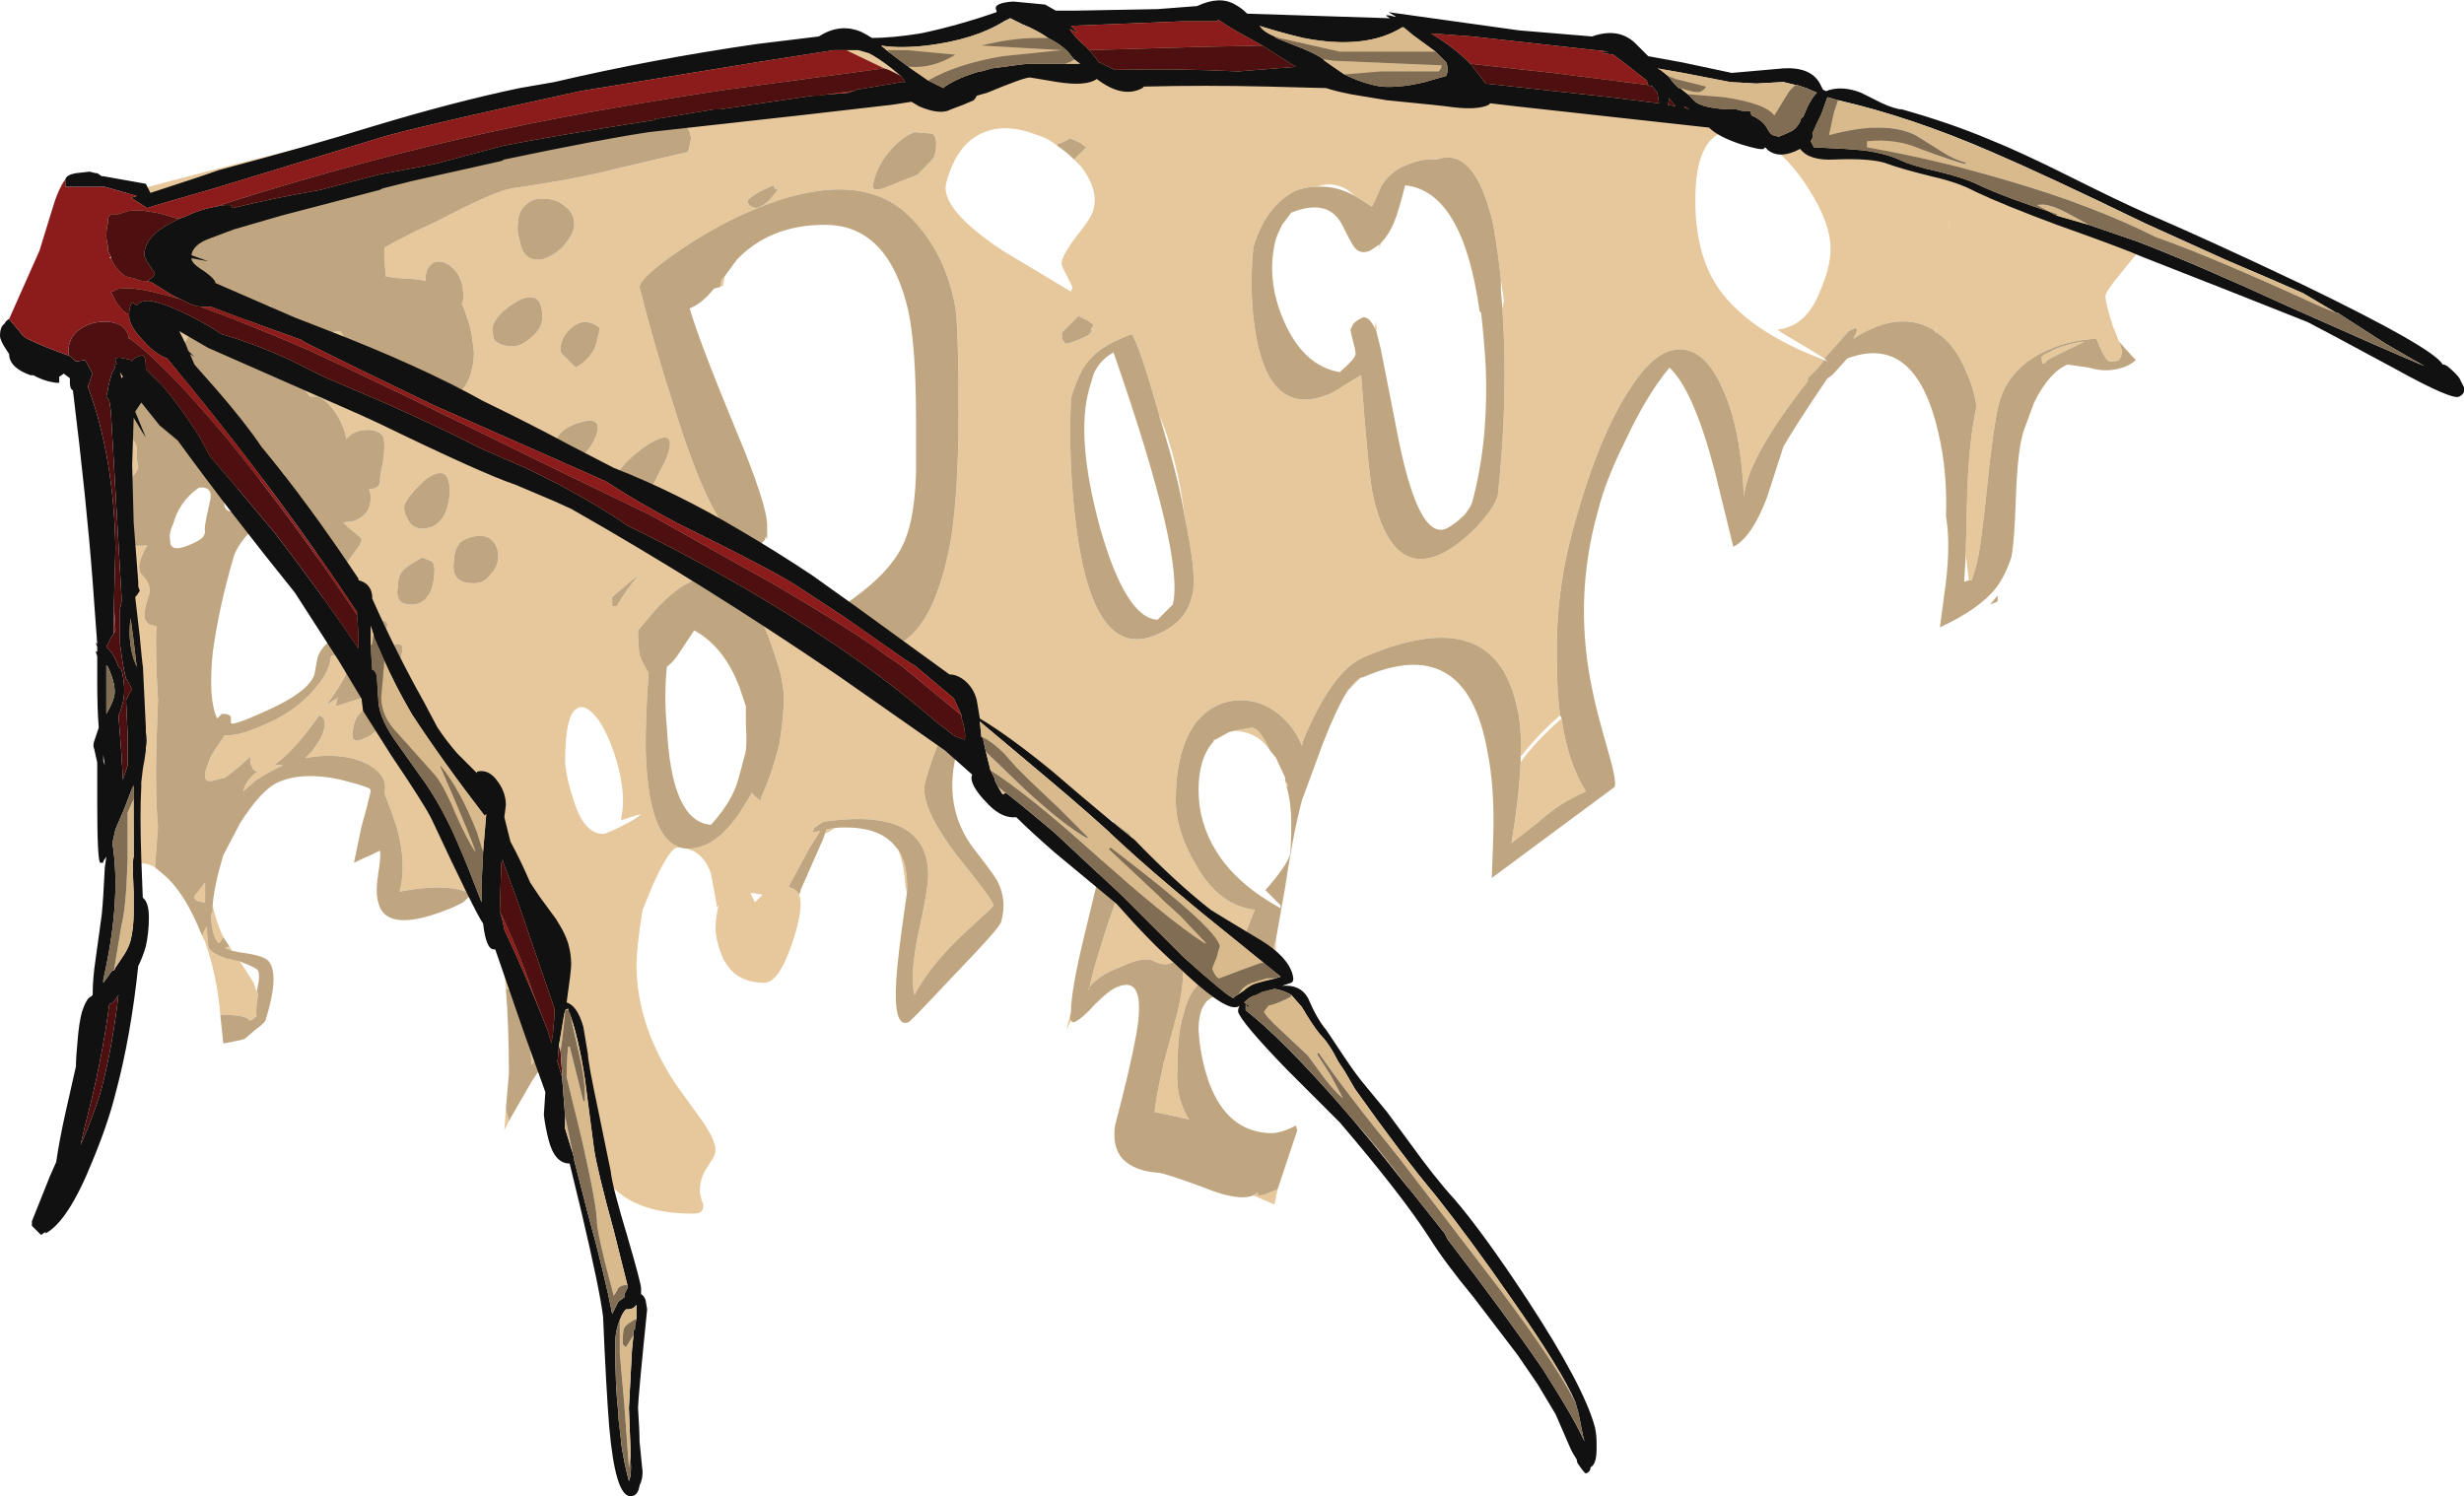 <?xml version="1.0" encoding="UTF-8" standalone="no"?>
<svg xmlns:ffdec="https://www.free-decompiler.com/flash" xmlns:xlink="http://www.w3.org/1999/xlink" ffdec:objectType="shape" height="49.25px" width="81.1px" xmlns="http://www.w3.org/2000/svg">
  <g transform="matrix(1.0, 0.0, 0.0, 1.0, 34.45, 48.65)">
    <path d="M-29.35 -20.1 Q-29.7 -20.3 -30.0 -20.2 L-30.85 -42.15 Q9.3 -53.15 29.45 -43.45 L36.0 -40.45 35.35 -39.65 Q34.85 -39.05 34.85 -38.9 34.85 -38.65 35.1 -37.9 L35.3 -37.4 35.4 -37.1 35.35 -36.85 35.35 -36.9 35.3 -36.8 Q35.25 -36.75 35.0 -36.75 34.85 -36.75 34.55 -37.5 33.65 -37.45 33.0 -37.15 31.7 -36.6 31.35 -35.4 31.15 -34.6 30.95 -32.6 30.75 -30.6 30.6 -30.05 L30.45 -29.55 30.35 -29.55 30.25 -30.4 30.3 -32.4 Q30.35 -34.1 30.6 -35.25 30.55 -35.8 30.25 -36.45 29.9 -37.3 29.3 -37.7 L29.25 -37.7 29.3 -38.0 29.25 -37.75 Q28.1 -38.5 26.55 -37.5 L26.65 -37.7 Q26.7 -37.85 26.6 -37.85 L26.4 -37.75 25.6 -36.85 24.95 -37.25 Q24.25 -37.65 24.05 -37.8 25.0 -37.9 25.45 -39.05 25.8 -39.85 25.8 -40.45 25.8 -41.3 25.1 -42.4 24.45 -43.45 23.6 -44.0 22.65 -44.6 22.05 -44.2 21.35 -43.75 21.35 -42.05 21.35 -40.35 22.05 -39.25 23.05 -37.75 25.6 -36.8 L25.35 -36.5 25.05 -36.2 25.05 -36.1 Q23.05 -33.55 22.95 -32.3 22.85 -34.55 22.25 -35.85 21.7 -37.1 20.9 -37.15 20.05 -37.2 19.2 -35.85 18.2 -34.35 17.4 -31.5 16.7 -29.1 16.8 -26.65 16.8 -25.8 16.9 -25.1 16.25 -24.55 15.65 -23.8 L15.6 -23.75 Q15.65 -24.75 15.45 -25.5 14.65 -28.85 10.4 -27.0 9.4 -26.55 8.45 -24.3 L8.4 -24.1 Q8.2 -24.6 7.85 -24.95 7.2 -25.6 6.4 -25.6 5.5 -25.6 4.9 -24.85 4.25 -23.95 4.25 -22.3 4.25 -21.3 4.9 -20.2 5.65 -18.85 6.85 -18.7 L6.65 -18.2 Q6.5 -17.85 6.5 -17.6 L6.9 -15.25 5.85 -15.9 5.85 -16.6 Q4.8 -16.55 4.5 -15.25 4.3 -14.65 4.3 -13.35 4.25 -12.55 4.65 -11.85 L4.7 -11.8 3.55 -12.05 3.6 -12.4 Q3.65 -12.75 3.85 -13.65 L4.3 -15.3 Q4.75 -17.25 4.1 -16.95 3.85 -16.85 3.55 -17.0 3.25 -17.2 2.5 -16.85 1.85 -16.6 1.6 -16.35 1.45 -16.25 1.35 -16.05 L1.4 -16.1 Q1.6 -17.1 2.4 -19.35 2.75 -20.45 2.75 -21.2 2.45 -21.4 2.2 -21.6 0.9 -22.45 -0.5 -23.55 L-1.5 -24.35 -3.45 -24.45 Q-3.8 -23.65 -4.0 -22.9 -4.2 -22.15 -3.0 -20.55 -1.75 -19.0 -1.75 -18.85 -1.8 -18.75 -2.1 -18.5 L-2.8 -17.85 Q-3.85 -16.85 -4.35 -15.9 -4.5 -16.5 -4.25 -17.8 -3.9 -19.35 -3.9 -19.85 -3.9 -22.1 -7.35 -21.6 L-7.65 -21.4 -7.7 -21.25 -7.45 -21.3 -7.8 -20.75 -8.5 -19.45 Q-8.25 -19.4 -8.15 -19.2 -8.1 -19.1 -8.1 -18.9 -8.1 -18.35 -8.45 -17.4 -8.85 -16.3 -9.3 -16.3 -10.25 -16.3 -10.65 -17.1 -10.85 -17.55 -10.9 -18.0 -10.9 -18.45 -10.8 -18.85 L-10.85 -18.8 -11.05 -19.9 Q-11.35 -20.75 -12.15 -20.75 -12.4 -20.75 -12.95 -19.55 L-13.3 -18.7 Q-13.5 -17.45 -13.5 -16.9 -13.5 -14.9 -12.2 -12.95 L-11.3 -11.7 Q-10.9 -11.1 -10.9 -10.8 -10.9 -10.65 -11.0 -10.5 L-11.25 -10.1 Q-11.55 -9.55 -11.3 -9.0 -11.3 -8.85 -11.35 -8.8 -11.4 -8.7 -11.65 -8.7 -14.25 -8.7 -14.85 -10.55 L-15.55 -15.1 -15.65 -15.55 -16.95 -13.6 Q-17.05 -15.25 -17.55 -15.95 -17.65 -16.1 -17.8 -16.1 -17.9 -17.55 -18.2 -18.6 -18.3 -19.05 -19.05 -19.1 L-19.0 -19.25 Q-19.75 -19.6 -21.3 -19.3 -21.05 -20.2 -21.4 -21.45 -21.6 -22.05 -21.8 -22.55 -21.65 -23.1 -22.35 -23.5 -23.05 -23.85 -24.05 -23.75 L-24.4 -23.7 -24.2 -23.9 Q-23.85 -24.35 -23.8 -24.6 -23.7 -24.95 -23.85 -25.05 L-23.95 -25.1 -24.05 -24.95 Q-24.85 -23.85 -25.45 -23.45 -25.25 -23.5 -25.15 -23.45 -25.6 -23.25 -26.05 -22.95 L-26.45 -22.6 Q-26.35 -22.95 -26.05 -23.2 L-25.95 -23.25 Q-26.1 -23.25 -26.15 -23.4 -26.25 -23.55 -26.2 -23.75 L-26.6 -23.4 Q-26.9 -23.15 -27.05 -23.05 L-27.45 -22.95 Q-27.7 -22.9 -27.7 -23.1 -27.7 -23.3 -27.6 -23.5 -27.55 -23.75 -27.25 -24.15 L-27.05 -24.45 Q-26.65 -24.4 -25.85 -24.75 -24.85 -25.15 -24.2 -25.85 -23.7 -26.4 -23.6 -26.8 L-23.55 -27.05 Q-22.8 -27.35 -23.05 -26.5 -23.15 -26.2 -23.7 -25.45 L-23.3 -25.7 -23.35 -25.65 -23.4 -25.4 Q-22.45 -25.7 -22.15 -25.8 L-21.6 -26.45 Q-21.25 -26.9 -21.25 -27.05 -21.0 -27.85 -22.1 -27.05 L-21.8 -27.7 Q-21.7 -28.05 -21.7 -28.1 -21.75 -28.35 -22.45 -28.1 L-23.05 -30.1 -22.8 -30.45 Q-22.55 -30.75 -22.55 -30.9 -22.5 -30.9 -23.0 -31.3 L-23.15 -31.45 -22.8 -31.5 Q-22.25 -31.7 -22.25 -32.25 -22.25 -32.4 -22.3 -32.55 -22.1 -32.55 -22.0 -32.65 L-21.95 -32.75 Q-21.95 -33.0 -21.85 -33.4 -21.8 -33.75 -21.8 -33.95 -21.8 -34.2 -21.85 -34.3 -22.0 -34.5 -22.35 -34.5 -22.8 -34.5 -23.05 -34.2 -23.1 -34.5 -23.25 -34.8 -23.6 -35.45 -24.0 -35.6 L-24.25 -35.6 -24.7 -36.15 -27.8 -37.85 Q-28.5 -37.7 -28.5 -36.55 L-29.9 -35.5 -30.25 -34.4 Q-29.9 -34.0 -29.95 -33.85 L-29.95 -33.55 -29.9 -33.25 Q-29.95 -33.1 -30.3 -32.7 L-30.55 -31.05 Q-30.35 -30.6 -29.6 -30.7 -30.05 -29.95 -29.75 -29.7 -29.45 -29.4 -29.55 -29.05 -29.7 -28.65 -29.7 -28.35 -29.65 -28.05 -29.3 -28.05 -29.35 -27.3 -29.25 -25.6 L-29.3 -24.25 Q-29.35 -22.5 -29.25 -21.45 L-29.35 -20.1 M10.35 -26.35 L9.9 -25.9 Q10.15 -26.25 10.35 -26.35 M7.55 -17.75 Q7.5 -16.4 7.55 -15.15 L7.2 -14.85 7.45 -17.4 7.55 -17.75 M7.6 -9.5 L7.5 -9.0 6.8 -9.3 6.95 -9.4 6.95 -9.3 7.0 -9.3 Q7.15 -9.3 7.35 -9.4 L7.6 -9.5 M0.8 -15.05 L0.65 -14.75 0.8 -15.35 Q0.75 -15.1 0.8 -15.05 M-4.6 -19.25 L-4.65 -19.5 Q-4.7 -20.25 -4.9 -20.7 -4.55 -20.2 -4.6 -19.25 M-6.95 -21.4 L-7.3 -21.2 -7.25 -21.35 -6.95 -21.4 M-16.75 -13.35 L-16.95 -13.05 -16.75 -13.35 M-17.7 -11.75 L-17.85 -11.45 -17.8 -12.15 -17.7 -11.75 M-27.45 -18.85 Q-27.35 -18.35 -27.1 -17.8 L-27.2 -17.65 -27.25 -17.6 Q-27.35 -17.7 -27.4 -17.85 -27.5 -18.15 -27.5 -18.55 L-27.45 -18.65 Q-27.45 -18.75 -27.45 -18.8 L-27.45 -18.85 M-26.9 -17.5 L-26.8 -17.35 Q-26.95 -17.4 -27.05 -17.45 -27.0 -17.45 -26.9 -17.5 M-27.2 -15.25 Q-27.3 -16.5 -27.7 -17.65 L-27.8 -17.85 -27.65 -18.15 -27.6 -17.55 Q-27.6 -17.3 -27.0 -17.1 L-26.55 -17.0 -26.1 -16.3 -26.0 -16.0 -25.95 -15.95 Q-26.05 -15.35 -26.0 -15.2 L-26.2 -15.05 -26.35 -15.15 Q-26.6 -15.25 -27.2 -15.25 M29.7 -41.45 L29.65 -41.05 29.7 -41.4 29.7 -41.45 M16.95 -25.0 Q17.15 -23.55 17.75 -22.6 16.85 -22.2 16.2 -21.6 L15.3 -20.9 Q15.55 -22.4 15.6 -23.55 L15.7 -23.7 Q16.2 -24.35 16.95 -25.0 M34.15 -37.4 Q33.1 -36.9 32.95 -36.8 L32.85 -36.7 Q32.75 -36.6 32.75 -36.9 32.75 -36.95 33.3 -37.2 33.9 -37.4 34.15 -37.4 M14.95 -39.45 Q14.85 -40.4 14.7 -41.25 14.1 -43.85 12.85 -43.4 12.35 -43.45 11.8 -43.2 11.3 -43.0 11.0 -42.5 10.8 -42.0 10.7 -41.85 L10.15 -42.2 9.9 -42.4 Q9.4 -42.7 8.9 -42.5 8.5 -42.5 8.15 -42.35 7.2 -41.85 6.8 -40.5 6.65 -38.9 6.9 -37.55 7.4 -34.85 9.35 -35.7 9.55 -35.8 9.85 -36.0 L10.35 -36.3 Q10.6 -32.9 10.75 -32.3 11.35 -29.7 12.95 -30.4 13.5 -30.65 14.15 -31.3 14.75 -31.95 14.85 -32.35 15.2 -35.55 15.0 -38.5 L15.05 -38.75 14.95 -39.45 M0.9 -43.4 L0.95 -43.45 Q1.2 -43.7 1.3 -43.8 L1.1 -43.95 Q0.9 -44.05 0.75 -44.1 0.75 -44.05 0.35 -43.9 L0.35 -43.85 Q0.05 -44.1 -0.3 -44.2 -1.3 -44.6 -2.05 -44.3 -2.95 -43.95 -3.3 -42.65 -3.55 -41.8 -1.45 -40.4 L0.8 -39.05 0.85 -39.2 0.65 -39.6 Q0.45 -39.95 0.5 -40.05 0.55 -40.3 1.0 -40.9 1.5 -41.5 1.55 -41.8 1.7 -42.4 1.15 -43.15 L0.9 -43.4 M11.0 -40.65 L10.95 -40.45 10.95 -40.6 11.0 -40.65 M10.8 -37.85 L10.85 -38.1 10.85 -37.75 10.8 -37.85 M1.45 -37.7 Q1.5 -37.75 1.45 -37.8 L1.55 -37.95 1.35 -38.1 1.05 -38.25 0.5 -37.7 0.5 -37.5 0.6 -37.35 Q0.65 -37.3 1.0 -37.45 1.4 -37.6 1.45 -37.7 M3.7 -35.0 Q3.05 -37.3 2.8 -37.65 1.85 -37.3 1.5 -36.9 1.1 -36.55 0.8 -35.55 0.7 -33.25 1.0 -31.1 1.6 -26.9 3.6 -27.75 4.2 -28.0 4.5 -28.4 4.7 -28.65 4.8 -29.1 4.95 -29.7 4.55 -31.6 4.3 -33.6 3.7 -35.0 M7.85 -22.95 L7.95 -22.8 7.9 -22.75 7.85 -22.95 M6.2 -24.6 L6.75 -24.7 Q7.0 -24.7 7.35 -23.95 7.0 -24.45 6.5 -24.55 L6.2 -24.6 M-6.9 -28.55 L-5.65 -27.25 Q-3.8 -27.25 -3.15 -30.9 -2.9 -32.5 -2.9 -35.05 -2.9 -37.75 -3.0 -38.5 -3.35 -40.5 -4.7 -41.7 -6.5 -43.2 -10.1 -41.55 -11.35 -40.95 -12.45 -40.15 -13.4 -39.45 -13.4 -39.2 -12.9 -37.2 -12.2 -35.05 -10.85 -30.75 -9.8 -30.75 L-9.4 -30.75 -6.9 -28.55 M-12.4 -44.6 L-13.0 -44.6 -28.05 -41.05 -28.35 -39.75 Q-28.4 -39.3 -28.3 -38.8 L-26.95 -37.9 Q-26.4 -37.9 -25.55 -38.6 L-25.55 -38.5 -24.55 -37.6 -23.25 -37.75 Q-22.95 -37.25 -22.5 -36.75 L-20.1 -35.5 Q-19.35 -35.5 -19.05 -36.1 -18.85 -36.55 -18.85 -37.05 L-18.9 -37.45 Q-18.95 -37.9 -19.1 -38.25 -19.15 -38.45 -19.25 -38.65 -19.2 -38.75 -19.2 -38.9 -19.2 -39.7 -19.8 -40.0 -20.1 -40.1 -20.25 -39.95 -20.45 -39.8 -20.45 -39.4 L-20.65 -39.45 -21.4 -39.5 -21.75 -39.55 -21.8 -40.1 -21.8 -40.5 Q-21.0 -40.95 -20.1 -41.35 -18.2 -42.35 -17.6 -42.45 -15.5 -42.75 -14.15 -43.1 L-11.8 -43.65 -11.7 -44.1 -11.75 -44.3 -11.85 -44.5 -12.4 -44.6 M-3.7 -43.5 Q-3.55 -44.05 -3.75 -44.25 L-4.35 -44.3 Q-4.75 -44.15 -5.15 -43.7 -5.55 -43.25 -5.7 -42.65 -5.75 -42.5 -5.7 -42.45 -5.6 -42.35 -5.25 -42.5 L-4.25 -42.9 Q-3.7 -43.45 -3.7 -43.5 M-8.95 -42.45 L-9.0 -42.55 Q-9.6 -42.3 -9.85 -42.05 -9.85 -41.85 -9.55 -41.8 -9.25 -41.9 -9.05 -42.15 L-8.85 -42.4 -8.95 -42.45 M-10.75 -39.2 L-10.7 -39.45 -10.6 -39.55 -10.65 -39.25 -10.75 -39.2 M-15.05 -33.9 Q-14.85 -34.2 -14.8 -34.4 -14.65 -34.95 -15.35 -34.75 -16.05 -34.55 -16.2 -34.05 L-15.85 -33.3 Q-15.35 -33.5 -15.05 -33.9 M-14.3 -32.7 L-13.05 -32.6 Q-12.95 -32.65 -12.95 -32.7 L-12.7 -33.2 Q-12.55 -33.45 -12.45 -33.75 -12.2 -34.6 -13.15 -34.0 -14.1 -33.35 -14.3 -32.7 M-18.05 -30.35 Q-18.05 -30.7 -18.3 -30.9 -18.5 -31.05 -18.8 -31.0 -19.1 -30.95 -19.3 -30.8 -19.5 -30.55 -19.5 -30.25 -19.55 -30.0 -19.5 -29.8 -19.4 -29.45 -18.85 -29.45 -18.5 -29.45 -18.3 -29.75 -18.05 -30.0 -18.05 -30.35 M-20.3 -30.2 L-20.55 -30.3 Q-21.1 -30.0 -21.2 -29.85 -21.35 -29.7 -21.35 -29.35 -21.4 -29.15 -21.35 -29.0 -21.3 -28.75 -20.9 -28.75 -20.45 -28.75 -20.25 -29.25 -20.15 -29.55 -20.15 -29.9 -20.15 -30.15 -20.3 -30.2 M-20.4 -32.9 Q-20.65 -32.7 -20.9 -32.4 -21.15 -32.1 -21.15 -31.95 -21.15 -31.75 -21.05 -31.6 -20.9 -31.25 -20.55 -31.25 -20.05 -31.25 -19.8 -31.75 -19.65 -32.1 -19.65 -32.5 -19.65 -33.4 -20.4 -32.9 M-16.95 -37.55 Q-16.6 -37.85 -16.6 -38.2 -16.6 -39.15 -17.4 -38.75 -17.75 -38.55 -18.0 -38.3 -18.25 -38.0 -18.25 -37.8 L-18.2 -37.5 Q-18.05 -37.25 -17.55 -37.25 -17.3 -37.25 -16.95 -37.55 M-14.85 -37.25 L-14.7 -37.85 Q-15.2 -38.25 -15.65 -37.85 -16.0 -37.55 -16.0 -37.15 -16.0 -37.0 -15.9 -36.95 L-15.5 -36.55 Q-15.05 -36.8 -14.85 -37.25 M-15.55 -41.25 Q-15.55 -41.65 -15.85 -41.85 -16.1 -42.1 -16.5 -42.1 -16.85 -42.15 -17.1 -41.95 -17.4 -41.7 -17.4 -41.3 -17.45 -41.1 -17.35 -40.75 -17.25 -40.1 -16.75 -40.1 -16.4 -40.1 -15.95 -40.5 -15.55 -40.95 -15.55 -41.25 M-13.4 -29.75 L-13.65 -29.55 -14.3 -29.0 -14.3 -28.7 -14.15 -28.7 Q-13.8 -29.3 -13.4 -29.75 M-12.9 -28.55 L-13.45 -27.9 Q-13.45 -27.4 -13.4 -27.1 -13.3 -26.8 -13.1 -26.5 -13.2 -25.2 -13.2 -24.0 -13.1 -20.05 -11.2 -20.85 -10.65 -21.1 -10.1 -21.9 L-9.7 -22.55 Q-9.6 -22.4 -9.4 -22.3 L-9.4 -22.4 Q-9.05 -23.15 -8.8 -24.15 -8.65 -25.05 -8.65 -25.75 -8.65 -25.9 -8.75 -26.45 -8.95 -27.15 -9.2 -27.8 -9.95 -29.65 -11.1 -29.65 -11.9 -29.65 -12.9 -28.55 M-25.75 -32.9 L-25.35 -33.2 -25.1 -33.05 -25.1 -32.65 -25.3 -32.7 -25.75 -32.9 M-24.25 -31.45 L-24.15 -31.25 -24.25 -31.45 M-27.85 -28.65 L-27.85 -28.65 M-27.7 -18.95 L-27.75 -18.95 Q-28.1 -19.0 -28.05 -19.15 L-27.7 -19.6 -27.7 -18.95 M-9.65 -19.25 L-9.75 -19.25 -9.6 -18.95 -9.35 -19.2 -9.65 -19.25 M-14.75 -24.95 Q-15.2 -25.55 -15.5 -25.3 -15.85 -25.05 -15.85 -23.55 -15.8 -23.0 -15.6 -22.4 -15.25 -21.2 -14.6 -21.2 -14.5 -21.2 -14.0 -21.45 -13.5 -21.7 -13.35 -21.85 L-13.55 -21.8 Q-13.85 -21.7 -14.0 -21.65 L-14.0 -21.75 Q-13.85 -22.4 -14.1 -23.4 -14.35 -24.35 -14.75 -24.95 M-22.1 -25.5 Q-22.7 -25.25 -22.8 -24.8 -22.85 -24.6 -22.85 -24.45 -22.85 -24.15 -22.45 -24.35 -22.15 -24.45 -21.9 -24.8 L-22.1 -25.5" fill="#e6c89c" fill-rule="evenodd" stroke="none"/>
    <path d="M35.3 -37.4 L35.75 -36.9 35.85 -36.8 Q35.75 -36.7 35.55 -36.6 34.95 -36.35 34.3 -36.55 L33.6 -36.65 Q33.0 -36.4 32.5 -35.4 L32.15 -34.45 Q31.95 -33.8 31.9 -32.25 31.85 -30.75 31.75 -30.3 31.55 -29.7 31.25 -29.3 30.7 -28.6 29.4 -28.0 L29.6 -29.5 Q29.75 -30.8 29.6 -31.65 29.65 -33.15 29.35 -34.4 28.6 -37.7 26.35 -36.85 L25.9 -36.35 Q25.8 -36.25 25.7 -36.2 24.65 -34.65 24.25 -33.95 L23.7 -32.25 Q23.2 -30.95 22.6 -30.65 L22.0 -33.1 Q21.3 -35.8 20.5 -36.55 19.75 -35.65 19.05 -34.15 18.4 -32.85 18.15 -31.85 17.3 -28.85 18.0 -25.75 18.1 -25.25 18.5 -23.85 18.75 -23.0 18.7 -22.75 L14.65 -19.75 14.7 -21.1 Q14.75 -22.75 14.5 -23.95 13.8 -27.85 10.4 -26.35 L10.35 -26.35 Q10.15 -26.25 9.9 -25.9 9.55 -25.35 9.1 -24.2 L8.4 -22.3 Q8.1 -21.15 7.85 -19.45 L7.55 -17.75 7.45 -17.4 7.2 -14.85 6.9 -15.25 6.5 -17.6 Q6.5 -17.85 6.65 -18.2 L6.85 -18.7 Q5.65 -18.85 4.9 -20.2 4.25 -21.3 4.25 -22.3 4.25 -23.95 4.9 -24.85 5.5 -25.6 6.4 -25.6 7.2 -25.6 7.85 -24.95 8.2 -24.6 8.4 -24.1 L8.45 -24.3 Q9.4 -26.55 10.4 -27.0 14.65 -28.85 15.45 -25.5 15.65 -24.75 15.6 -23.75 L15.6 -23.55 Q15.55 -22.4 15.3 -20.9 L16.2 -21.6 Q16.85 -22.2 17.75 -22.6 17.15 -23.55 16.95 -25.0 L16.9 -25.1 Q16.8 -25.8 16.8 -26.65 16.7 -29.1 17.4 -31.5 18.2 -34.35 19.2 -35.85 20.05 -37.2 20.9 -37.15 21.7 -37.1 22.25 -35.85 22.85 -34.55 22.95 -32.3 23.05 -33.55 25.05 -36.1 L25.05 -36.2 25.35 -36.5 25.6 -36.8 25.7 -36.75 25.6 -36.85 26.4 -37.75 26.6 -37.85 Q26.7 -37.85 26.65 -37.7 L26.55 -37.5 Q28.1 -38.5 29.25 -37.75 L29.25 -37.7 29.3 -37.7 Q29.9 -37.3 30.25 -36.45 30.55 -35.8 30.6 -35.25 30.35 -34.1 30.3 -32.4 L30.25 -30.4 30.2 -29.5 30.35 -29.55 30.45 -29.55 30.6 -30.05 Q30.75 -30.6 30.95 -32.6 31.15 -34.6 31.35 -35.4 31.7 -36.6 33.0 -37.15 33.65 -37.45 34.55 -37.5 34.85 -36.75 35.0 -36.75 35.25 -36.75 35.3 -36.8 L35.35 -36.9 35.35 -36.85 35.4 -37.1 35.3 -37.4 M5.85 -15.9 L5.7 -15.9 Q5.0 -15.8 5.0 -14.75 5.05 -13.85 5.35 -13.0 5.95 -11.4 7.35 -11.35 L7.4 -11.35 Q7.65 -11.35 8.0 -11.5 L8.2 -11.6 8.25 -11.45 7.6 -9.5 7.35 -9.4 Q7.15 -9.3 7.0 -9.3 L6.95 -9.3 6.95 -9.4 6.8 -9.3 Q6.3 -9.1 5.2 -9.55 3.85 -10.05 3.65 -10.05 2.9 -10.1 2.5 -10.5 2.15 -10.9 2.25 -11.6 2.75 -13.5 2.95 -14.6 3.3 -16.6 2.3 -16.15 2.05 -16.05 1.6 -15.6 1.15 -15.1 0.9 -15.0 0.85 -15.0 0.8 -15.05 0.75 -15.1 0.8 -15.35 0.8 -16.05 1.25 -17.9 L2.0 -21.0 Q2.1 -21.35 2.2 -21.6 2.45 -21.4 2.75 -21.2 2.75 -20.45 2.4 -19.35 1.6 -17.1 1.4 -16.1 L1.35 -16.05 Q1.45 -16.25 1.6 -16.35 1.85 -16.6 2.5 -16.85 3.25 -17.2 3.55 -17.0 3.85 -16.85 4.1 -16.95 4.75 -17.25 4.3 -15.3 L3.85 -13.65 Q3.65 -12.75 3.6 -12.4 L3.55 -12.05 4.7 -11.8 4.65 -11.85 Q4.25 -12.55 4.3 -13.35 4.3 -14.65 4.5 -15.25 4.8 -16.55 5.85 -16.6 L5.85 -15.9 M-1.5 -24.35 L-2.9 -24.1 Q-3.5 -22.1 -2.35 -20.65 -1.65 -19.75 -1.6 -19.6 -1.3 -19.0 -1.5 -18.3 -1.55 -18.1 -3.05 -16.55 -4.5 -15.0 -4.55 -15.0 -5.05 -14.8 -4.95 -16.4 -4.9 -17.2 -4.65 -18.9 L-4.6 -19.25 Q-4.55 -20.2 -4.9 -20.7 L-4.95 -20.75 Q-5.5 -21.5 -6.95 -21.4 L-7.25 -21.35 -7.3 -21.2 -7.35 -21.05 -8.1 -19.35 -8.1 -19.3 -8.15 -19.2 Q-8.25 -19.4 -8.5 -19.45 L-7.8 -20.75 -7.45 -21.3 -7.7 -21.25 -7.65 -21.4 -7.35 -21.6 Q-3.9 -22.1 -3.9 -19.85 -3.9 -19.35 -4.25 -17.8 -4.5 -16.5 -4.35 -15.9 -3.85 -16.85 -2.8 -17.85 L-2.1 -18.5 Q-1.8 -18.75 -1.75 -18.85 -1.75 -19.0 -3.0 -20.55 -4.2 -22.15 -4.0 -22.9 -3.8 -23.65 -3.45 -24.45 L-1.5 -24.35 M-15.55 -15.1 L-16.75 -13.35 -16.95 -13.05 -17.7 -11.75 -17.8 -12.15 -17.7 -13.3 Q-17.7 -14.85 -17.8 -16.1 -17.65 -16.1 -17.55 -15.95 -17.05 -15.25 -16.95 -13.6 L-15.65 -15.55 -15.55 -15.1 M-19.05 -19.1 L-19.2 -18.95 Q-19.3 -18.9 -19.5 -18.8 -21.75 -17.85 -22.0 -18.95 -22.1 -19.25 -22.0 -19.9 -21.9 -20.5 -21.95 -20.65 L-22.25 -20.5 Q-22.6 -20.35 -22.8 -20.25 L-22.55 -21.45 Q-22.35 -22.15 -22.25 -22.6 L-22.25 -22.65 -22.3 -22.7 Q-22.5 -22.8 -23.3 -23.0 -24.5 -23.25 -25.3 -22.9 -25.85 -22.65 -26.55 -21.55 L-27.1 -20.5 Q-27.4 -19.5 -27.45 -18.85 L-27.45 -18.8 Q-27.45 -18.75 -27.45 -18.65 L-27.5 -18.55 Q-27.5 -18.15 -27.4 -17.85 -27.35 -17.7 -27.25 -17.6 L-27.2 -17.65 -27.1 -17.8 -26.9 -17.5 Q-27.0 -17.45 -27.05 -17.45 -26.95 -17.4 -26.8 -17.35 L-26.55 -17.3 Q-25.75 -17.2 -25.6 -17.0 -25.25 -16.55 -25.7 -15.1 -25.7 -15.0 -26.05 -14.75 L-26.4 -14.45 Q-26.55 -14.4 -27.1 -14.3 L-27.2 -15.25 Q-26.6 -15.25 -26.35 -15.15 L-26.2 -15.05 -26.0 -15.2 Q-26.05 -15.35 -25.95 -15.95 L-26.0 -16.0 Q-25.85 -16.65 -26.0 -16.75 -26.15 -16.85 -26.55 -17.0 L-27.0 -17.1 Q-27.6 -17.3 -27.6 -17.55 L-27.65 -18.15 -27.8 -17.85 Q-28.35 -19.25 -29.05 -19.85 L-29.35 -20.1 -29.25 -21.45 Q-29.35 -22.5 -29.3 -24.25 L-29.25 -25.6 Q-29.35 -27.3 -29.3 -28.05 -29.65 -28.05 -29.7 -28.35 -29.7 -28.65 -29.55 -29.05 -29.45 -29.4 -29.75 -29.7 -30.05 -29.95 -29.6 -30.7 -30.35 -30.6 -30.55 -31.05 L-30.3 -32.7 Q-29.95 -33.1 -29.9 -33.25 L-29.95 -33.55 -29.95 -33.85 Q-29.9 -34.0 -30.25 -34.4 L-29.9 -35.5 -28.5 -36.55 Q-28.5 -37.7 -27.8 -37.85 L-24.7 -36.15 -24.25 -35.6 -24.0 -35.6 Q-23.6 -35.45 -23.25 -34.8 -23.1 -34.5 -23.05 -34.2 -22.8 -34.5 -22.35 -34.5 -22.0 -34.5 -21.85 -34.3 -21.8 -34.2 -21.8 -33.95 -21.8 -33.75 -21.85 -33.4 -21.95 -33.0 -21.95 -32.75 L-22.0 -32.65 Q-22.1 -32.55 -22.3 -32.55 -22.25 -32.4 -22.25 -32.25 -22.25 -31.7 -22.8 -31.5 L-23.15 -31.45 -23.0 -31.3 Q-22.5 -30.9 -22.55 -30.9 -22.55 -30.75 -22.8 -30.45 L-23.05 -30.1 -22.45 -28.1 Q-21.75 -28.35 -21.7 -28.1 -21.7 -28.05 -21.8 -27.7 L-22.1 -27.05 Q-21.0 -27.85 -21.25 -27.05 -21.25 -26.9 -21.6 -26.45 L-22.15 -25.8 Q-22.45 -25.7 -23.4 -25.4 L-23.35 -25.65 -23.3 -25.7 -23.7 -25.45 Q-23.15 -26.2 -23.05 -26.5 -22.8 -27.35 -23.55 -27.05 L-23.6 -26.8 Q-23.7 -26.4 -24.2 -25.85 -24.85 -25.15 -25.85 -24.75 -26.65 -24.4 -27.05 -24.45 L-27.25 -24.15 Q-27.55 -23.75 -27.6 -23.5 -27.7 -23.3 -27.7 -23.1 -27.7 -22.9 -27.45 -22.95 L-27.05 -23.05 Q-26.9 -23.15 -26.6 -23.4 L-26.2 -23.75 Q-26.25 -23.55 -26.15 -23.4 -26.1 -23.25 -25.95 -23.25 L-26.05 -23.2 Q-26.35 -22.95 -26.45 -22.6 L-26.05 -22.95 Q-25.6 -23.25 -25.15 -23.45 -25.25 -23.5 -25.45 -23.45 -24.85 -23.85 -24.05 -24.95 L-23.95 -25.1 -23.85 -25.05 Q-23.7 -24.95 -23.8 -24.6 -23.85 -24.35 -24.2 -23.9 L-24.4 -23.7 -24.05 -23.75 Q-23.05 -23.85 -22.35 -23.5 -21.65 -23.1 -21.8 -22.55 -21.6 -22.05 -21.4 -21.45 -21.05 -20.2 -21.3 -19.3 -19.75 -19.6 -19.0 -19.25 L-19.05 -19.1 M34.15 -37.4 Q33.9 -37.4 33.3 -37.2 32.75 -36.95 32.75 -36.9 32.75 -36.6 32.85 -36.7 L32.95 -36.8 Q33.1 -36.9 34.15 -37.4 M31.05 -28.75 L31.3 -29.05 31.3 -28.85 31.05 -28.75 M10.15 -42.2 L10.7 -41.85 Q10.8 -42.0 11.0 -42.5 11.3 -43.0 11.8 -43.2 12.35 -43.45 12.85 -43.4 14.1 -43.85 14.7 -41.25 14.85 -40.4 14.95 -39.45 L14.95 -39.1 15.0 -38.5 Q15.2 -35.55 14.85 -32.35 14.75 -31.95 14.15 -31.3 13.5 -30.65 12.95 -30.4 11.35 -29.7 10.75 -32.3 10.6 -32.9 10.35 -36.3 L9.85 -36.0 Q9.55 -35.8 9.35 -35.7 7.4 -34.85 6.9 -37.55 6.65 -38.9 6.8 -40.5 7.2 -41.85 8.15 -42.35 8.5 -42.5 8.9 -42.5 9.5 -42.55 10.15 -42.2 M0.35 -43.85 L0.35 -43.9 Q0.75 -44.05 0.75 -44.1 0.9 -44.05 1.1 -43.95 L1.3 -43.8 Q1.2 -43.7 0.95 -43.45 L0.9 -43.4 Q0.65 -43.65 0.35 -43.85 M10.85 -37.75 L11.0 -37.15 11.5 -34.6 Q12.2 -30.85 13.15 -31.25 13.45 -31.4 13.75 -31.7 13.95 -31.95 14.0 -32.1 14.55 -34.1 14.45 -36.6 14.4 -37.45 14.3 -38.35 L14.25 -38.4 Q13.7 -42.35 11.8 -42.55 11.65 -41.95 11.5 -41.5 11.3 -40.95 11.0 -40.65 L10.95 -40.6 10.65 -40.4 Q10.3 -40.25 10.1 -40.55 10.0 -40.7 9.75 -41.2 9.3 -42.15 8.05 -41.65 L7.75 -41.25 Q7.6 -40.95 7.55 -40.8 7.2 -39.5 7.8 -38.1 8.45 -36.6 9.65 -36.4 10.15 -36.85 10.15 -36.95 10.2 -37.0 10.1 -37.35 10.0 -37.75 10.0 -37.8 L10.1 -38.0 Q10.2 -38.1 10.4 -38.2 10.6 -38.25 10.8 -37.85 L10.85 -37.75 M1.45 -37.7 Q1.4 -37.6 1.0 -37.45 0.65 -37.3 0.6 -37.35 L0.5 -37.5 0.5 -37.7 1.05 -38.25 1.35 -38.1 1.55 -37.95 1.45 -37.8 Q1.5 -37.75 1.45 -37.7 M1.55 -36.35 L1.4 -35.85 Q0.95 -34.25 1.75 -31.3 2.6 -28.3 3.65 -28.25 4.1 -28.7 4.15 -28.75 4.55 -30.3 2.2 -37.05 1.75 -36.8 1.55 -36.35 M4.55 -31.6 Q4.95 -29.7 4.8 -29.1 4.7 -28.65 4.5 -28.4 4.2 -28.0 3.6 -27.75 1.6 -26.9 1.0 -31.1 0.7 -33.25 0.8 -35.55 1.1 -36.55 1.5 -36.9 1.85 -37.3 2.8 -37.65 3.05 -37.3 3.7 -35.0 L4.05 -33.8 Q4.4 -32.55 4.55 -31.6 M7.85 -22.95 L7.85 -23.05 7.55 -23.7 7.35 -23.95 Q7.0 -24.7 6.75 -24.7 L6.2 -24.6 6.0 -24.55 5.55 -24.3 5.5 -24.3 5.5 -24.25 Q5.0 -23.7 5.0 -22.65 5.0 -21.55 5.6 -20.6 6.1 -19.8 7.05 -19.15 7.35 -18.95 7.7 -18.75 L7.7 -18.85 7.2 -19.35 Q7.9 -20.15 8.0 -20.5 8.05 -20.65 8.05 -21.6 8.05 -22.2 7.9 -22.75 L7.95 -22.8 7.85 -22.95 M-8.95 -42.45 L-8.85 -42.4 -9.05 -42.15 Q-9.25 -41.9 -9.55 -41.8 -9.85 -41.85 -9.85 -42.05 -9.6 -42.3 -9.0 -42.55 L-8.95 -42.45 M-3.7 -43.5 Q-3.7 -43.45 -4.25 -42.9 L-5.25 -42.5 Q-5.6 -42.35 -5.7 -42.45 -5.75 -42.5 -5.7 -42.65 -5.55 -43.25 -5.15 -43.7 -4.75 -44.15 -4.35 -44.3 L-3.75 -44.25 Q-3.55 -44.05 -3.7 -43.5 M-12.4 -44.6 L-11.85 -44.5 -11.75 -44.3 -11.7 -44.1 -11.8 -43.65 -14.15 -43.1 Q-15.5 -42.75 -17.6 -42.45 -18.2 -42.35 -20.1 -41.35 -21.0 -40.95 -21.8 -40.5 L-21.8 -40.1 -21.75 -39.55 -21.4 -39.5 -20.65 -39.45 -20.45 -39.4 Q-20.45 -39.8 -20.25 -39.95 -20.1 -40.1 -19.8 -40.0 -19.2 -39.7 -19.2 -38.9 -19.2 -38.75 -19.25 -38.65 -19.15 -38.45 -19.1 -38.25 -18.95 -37.9 -18.9 -37.45 L-18.85 -37.05 Q-18.85 -36.55 -19.05 -36.1 -19.35 -35.5 -20.1 -35.5 L-22.5 -36.75 Q-22.95 -37.25 -23.25 -37.75 L-24.55 -37.6 -25.55 -38.5 -25.55 -38.6 Q-26.4 -37.9 -26.95 -37.9 L-28.3 -38.8 Q-28.4 -39.3 -28.35 -39.75 L-28.05 -41.05 -13.0 -44.6 -12.4 -44.6 M-9.4 -30.75 L-9.8 -30.75 Q-10.85 -30.75 -12.2 -35.05 -12.9 -37.2 -13.4 -39.2 -13.4 -39.45 -12.45 -40.15 -11.35 -40.95 -10.1 -41.55 -6.5 -43.2 -4.7 -41.7 -3.35 -40.5 -3.0 -38.5 -2.9 -37.75 -2.9 -35.05 -2.9 -32.5 -3.15 -30.9 -3.8 -27.25 -5.65 -27.25 L-6.9 -28.55 -6.1 -29.15 Q-5.0 -30.0 -4.65 -30.9 -4.35 -31.65 -4.3 -33.05 L-4.3 -34.85 Q-4.3 -37.2 -4.55 -38.4 -5.2 -41.25 -7.3 -41.25 -9.1 -41.25 -10.2 -40.1 L-10.6 -39.55 -10.7 -39.45 -10.75 -39.2 -10.95 -39.15 Q-11.35 -38.65 -11.75 -38.5 -11.45 -37.45 -10.25 -34.55 -9.2 -32.05 -9.2 -31.35 L-9.2 -30.9 -9.25 -31.0 Q-9.25 -30.9 -9.3 -30.85 -9.35 -30.8 -9.4 -30.75 M-15.55 -41.25 Q-15.55 -40.95 -15.95 -40.5 -16.4 -40.1 -16.75 -40.1 -17.25 -40.1 -17.35 -40.75 -17.45 -41.1 -17.4 -41.3 -17.4 -41.7 -17.1 -41.95 -16.85 -42.15 -16.5 -42.1 -16.1 -42.1 -15.85 -41.85 -15.55 -41.65 -15.55 -41.25 M-14.85 -37.25 Q-15.05 -36.8 -15.5 -36.55 L-15.9 -36.95 Q-16.0 -37.0 -16.0 -37.15 -16.0 -37.55 -15.65 -37.85 -15.2 -38.25 -14.7 -37.85 L-14.85 -37.25 M-16.95 -37.55 Q-17.3 -37.25 -17.55 -37.25 -18.05 -37.25 -18.2 -37.5 L-18.25 -37.8 Q-18.25 -38.0 -18.0 -38.3 -17.75 -38.55 -17.4 -38.75 -16.6 -39.15 -16.6 -38.2 -16.6 -37.85 -16.95 -37.55 M-20.4 -32.9 Q-19.65 -33.4 -19.65 -32.5 -19.65 -32.1 -19.8 -31.75 -20.05 -31.25 -20.55 -31.25 -20.9 -31.25 -21.05 -31.6 -21.15 -31.75 -21.15 -31.95 -21.15 -32.1 -20.9 -32.4 -20.65 -32.7 -20.4 -32.9 M-20.3 -30.2 Q-20.15 -30.15 -20.15 -29.9 -20.15 -29.55 -20.25 -29.25 -20.45 -28.75 -20.9 -28.75 -21.3 -28.75 -21.35 -29.0 -21.4 -29.15 -21.35 -29.35 -21.35 -29.7 -21.2 -29.85 -21.1 -30.0 -20.55 -30.3 L-20.3 -30.2 M-18.05 -30.35 Q-18.05 -30.0 -18.3 -29.75 -18.5 -29.45 -18.85 -29.45 -19.4 -29.45 -19.5 -29.8 -19.55 -30.0 -19.5 -30.25 -19.5 -30.55 -19.3 -30.8 -19.1 -30.95 -18.8 -31.0 -18.5 -31.05 -18.3 -30.9 -18.05 -30.7 -18.05 -30.35 M-14.3 -32.7 Q-14.1 -33.35 -13.15 -34.0 -12.2 -34.6 -12.45 -33.75 -12.55 -33.45 -12.7 -33.2 L-12.95 -32.7 Q-12.95 -32.65 -13.05 -32.6 L-14.3 -32.7 M-15.05 -33.9 Q-15.35 -33.5 -15.85 -33.3 L-16.2 -34.05 Q-16.05 -34.55 -15.35 -34.75 -14.65 -34.95 -14.8 -34.4 -14.85 -34.2 -15.05 -33.9 M-13.4 -29.75 Q-13.8 -29.3 -14.15 -28.7 L-14.3 -28.7 -14.3 -29.0 -13.65 -29.55 -13.4 -29.75 M-12.9 -28.55 Q-11.9 -29.65 -11.1 -29.65 -9.95 -29.65 -9.2 -27.8 -8.95 -27.15 -8.75 -26.45 -8.65 -25.9 -8.65 -25.75 -8.65 -25.05 -8.8 -24.15 -9.05 -23.15 -9.4 -22.4 L-9.4 -22.3 Q-9.6 -22.4 -9.7 -22.55 L-10.1 -21.9 Q-10.65 -21.1 -11.2 -20.85 -13.1 -20.05 -13.2 -24.0 -13.2 -25.2 -13.1 -26.5 -13.3 -26.8 -13.4 -27.1 -13.45 -27.4 -13.45 -27.9 L-12.9 -28.55 M-25.3 -32.7 L-25.1 -32.65 -25.1 -33.05 -25.35 -33.2 -25.75 -32.9 -27.05 -32.4 Q-27.1 -32.1 -27.05 -31.95 -26.95 -31.75 -26.7 -31.85 L-25.95 -31.65 Q-26.0 -31.35 -26.35 -31.0 -26.65 -30.65 -26.75 -30.35 -27.25 -28.65 -27.45 -27.15 -27.6 -25.6 -27.3 -25.0 L-27.15 -25.15 -27.1 -25.15 Q-26.9 -25.15 -26.85 -25.05 L-26.85 -24.85 Q-26.8 -24.75 -25.8 -25.2 -24.3 -25.85 -24.1 -26.45 L-24.0 -27.0 Q-23.9 -27.3 -23.6 -27.55 L-24.15 -31.25 -24.25 -31.45 -25.3 -32.7 M-27.55 -32.1 Q-27.4 -32.65 -27.9 -32.6 -28.55 -32.15 -28.75 -31.4 -28.9 -31.1 -28.85 -30.85 -28.85 -30.45 -28.25 -30.7 -27.85 -30.85 -27.75 -31.0 -27.7 -31.1 -27.7 -31.15 -27.75 -31.25 -27.55 -32.1 M-27.85 -28.65 L-27.85 -28.65 M-27.7 -18.95 L-27.7 -19.6 -28.05 -19.15 Q-28.1 -19.0 -27.75 -18.95 L-27.7 -18.95 M-10.1 -26.0 Q-10.6 -27.35 -11.6 -27.9 L-12.1 -27.15 Q-12.25 -26.9 -12.5 -26.7 -12.6 -25.75 -12.5 -24.7 -12.35 -21.6 -11.05 -21.5 -10.5 -22.1 -10.25 -22.7 -10.15 -22.95 -9.95 -23.75 -9.85 -23.95 -9.9 -24.85 L-9.9 -25.4 -10.1 -26.0 M-22.1 -25.5 L-21.9 -24.8 Q-22.15 -24.45 -22.45 -24.35 -22.85 -24.15 -22.85 -24.45 -22.85 -24.6 -22.8 -24.8 -22.7 -25.25 -22.1 -25.5" fill="#bfa681" fill-rule="evenodd" stroke="none"/>
    <path d="M-32.3 -42.75 Q-32.25 -42.9 -31.95 -42.95 L-31.5 -43.0 -31.3 -42.95 -31.25 -42.95 -31.1 -42.85 -31.05 -42.85 -29.65 -42.6 -29.5 -42.3 Q-27.8 -42.85 -27.25 -43.05 -24.25 -43.85 -22.15 -44.5 -19.5 -45.3 -17.35 -45.75 L-16.2 -45.95 Q-13.0 -46.7 -9.55 -47.2 L-7.5 -47.45 Q-6.8 -47.9 -6.1 -47.6 -5.9 -47.5 -5.75 -47.4 -5.1 -47.4 -4.15 -47.55 -2.95 -47.8 -1.65 -48.25 L-1.65 -48.3 Q-1.8 -48.55 -1.1 -48.6 L-0.05 -48.5 0.3 -48.3 0.95 -48.3 3.65 -48.35 4.95 -48.45 Q5.7 -48.8 6.2 -48.5 6.4 -48.4 6.6 -48.2 L11.3 -48.05 Q11.15 -48.15 11.2 -48.1 11.1 -48.2 11.45 -48.1 L11.5 -48.1 11.25 -48.25 15.55 -47.65 17.95 -47.45 Q18.8 -47.75 19.35 -47.25 L19.8 -46.8 20.9 -46.6 22.55 -46.25 24.25 -46.4 Q25.15 -46.45 25.45 -45.9 L25.55 -45.7 25.65 -45.65 Q26.15 -45.85 26.8 -45.6 L27.5 -45.25 Q27.95 -45.05 28.15 -45.05 29.75 -44.6 31.05 -44.05 32.05 -43.65 33.65 -42.85 35.35 -42.0 36.15 -41.65 38.25 -40.75 41.3 -39.3 45.65 -37.2 45.95 -36.65 L46.0 -36.65 46.1 -36.6 Q46.4 -36.35 46.5 -36.2 L46.65 -35.9 Q46.7 -35.7 46.5 -35.6 46.3 -35.45 44.4 -36.5 41.9 -37.85 41.5 -38.05 L38.85 -39.1 36.05 -40.2 Q35.5 -40.45 33.25 -41.25 31.5 -41.9 30.55 -42.35 30.0 -42.65 29.1 -42.85 28.1 -43.1 27.7 -43.25 27.2 -43.45 25.95 -43.4 25.1 -43.35 24.8 -43.75 24.15 -43.4 23.75 -43.7 23.7 -43.75 23.65 -43.8 L23.6 -43.75 Q23.5 -43.7 22.85 -43.9 22.1 -44.15 21.8 -44.45 L15.45 -45.15 14.6 -45.25 14.55 -45.2 Q14.15 -45.0 13.15 -45.15 L12.7 -45.2 11.2 -45.35 10.0 -45.55 Q9.5 -45.65 9.2 -45.75 L7.3 -45.8 Q5.2 -45.85 3.2 -45.8 L3.15 -45.75 Q2.5 -45.4 1.65 -46.05 1.3 -45.8 0.35 -45.95 L-0.55 -46.1 Q-0.75 -46.1 -1.95 -45.6 L-2.3 -45.5 Q-2.35 -45.4 -2.4 -45.35 L-2.75 -45.2 -3.15 -45.05 Q-3.5 -44.85 -4.2 -45.15 L-4.45 -45.3 -5.1 -45.2 -8.15 -44.85 -13.1 -44.3 Q-14.75 -44.05 -17.85 -43.4 L-17.95 -43.35 -20.85 -42.7 -21.85 -42.45 -21.95 -42.4 -25.2 -41.55 -26.75 -41.1 -27.55 -40.8 Q-28.1 -40.6 -28.15 -40.25 L-27.6 -40.05 -28.15 -40.15 Q-28.15 -40.0 -27.85 -39.8 -27.45 -39.55 -27.35 -39.35 L-27.4 -39.35 -24.75 -38.2 -23.85 -37.85 Q-20.6 -36.6 -18.55 -35.45 -17.0 -34.7 -15.7 -34.0 L-14.25 -33.25 Q-12.2 -32.45 -10.1 -31.2 -8.9 -30.5 -7.7 -29.7 L-6.3 -28.7 -3.2 -26.45 Q-2.95 -26.45 -2.7 -26.25 -2.4 -26.0 -2.3 -25.6 L-2.2 -25.0 Q-1.2 -24.4 0.2 -23.25 2.0 -21.7 2.9 -21.0 4.25 -19.6 5.4 -18.7 5.55 -18.6 7.05 -17.7 7.95 -17.15 8.1 -16.55 8.15 -16.35 8.05 -16.3 L7.75 -16.2 Q8.35 -16.25 8.6 -15.8 8.9 -15.1 9.2 -14.75 L9.8 -13.85 Q10.2 -13.25 10.5 -12.9 L11.2 -12.05 11.9 -11.1 Q12.8 -9.85 13.4 -9.2 14.35 -8.1 15.8 -5.9 17.7 -3.0 18.05 -1.65 18.1 -1.4 18.1 -1.15 L18.1 -0.95 Q18.1 -0.45 17.9 -0.35 17.9 -0.2 17.75 -0.15 17.7 -0.15 17.5 -0.45 17.45 -0.5 17.45 -0.6 L17.3 -0.85 17.25 -0.95 16.75 -2.1 16.15 -3.1 15.5 -4.05 14.05 -5.95 Q13.1 -7.1 12.6 -7.9 11.7 -9.3 9.65 -11.7 L7.9 -13.45 Q6.4 -15.0 6.3 -15.35 6.3 -15.45 6.35 -15.55 6.3 -15.5 6.25 -15.5 5.8 -15.4 4.25 -16.9 3.4 -17.65 2.3 -18.9 L0.25 -20.6 Q-0.55 -21.3 -1.0 -21.75 -1.45 -21.7 -1.9 -22.15 -2.35 -22.6 -2.45 -22.9 -2.5 -23.05 -2.45 -23.15 L-3.35 -23.95 -6.85 -26.4 Q-11.25 -29.4 -15.65 -31.9 L-16.2 -32.15 -17.5 -32.7 Q-18.55 -33.05 -21.95 -34.7 L-22.6 -35.0 -27.6 -37.2 -28.55 -37.75 -28.35 -37.35 -28.25 -37.1 -28.05 -36.9 -28.2 -37.0 -28.05 -36.65 -27.3 -35.8 Q-26.35 -34.7 -25.85 -33.95 -24.35 -32.15 -22.65 -29.6 L-22.65 -29.55 Q-22.25 -29.45 -22.2 -29.05 L-22.2 -28.95 Q-21.4 -27.15 -20.5 -25.55 L-20.05 -24.7 Q-19.75 -24.25 -19.4 -23.85 L-18.75 -23.2 -18.75 -23.25 Q-18.35 -23.35 -18.05 -22.9 -17.8 -22.55 -17.8 -22.15 L-17.85 -21.75 -17.65 -20.95 Q-17.3 -20.3 -17.0 -19.6 L-16.7 -19.15 -16.15 -18.4 -16.0 -18.15 Q-15.85 -17.9 -15.75 -17.6 -15.65 -17.25 -15.65 -16.9 -15.65 -16.7 -15.8 -15.65 -15.45 -15.55 -15.25 -14.85 L-15.1 -13.95 Q-15.1 -13.7 -14.75 -12.05 L-14.35 -10.1 Q-14.3 -9.6 -13.8 -7.95 -13.35 -6.4 -13.35 -6.25 L-13.35 -6.05 Q-13.25 -6.0 -13.2 -5.85 L-13.15 -5.55 Q-13.45 -2.6 -13.45 -2.3 -13.4 -1.55 -13.4 -1.2 L-13.3 -0.2 Q-13.3 0.05 -13.4 0.25 -13.45 0.6 -13.7 0.6 -14.2 0.6 -14.4 -1.7 -14.5 -2.95 -14.6 -5.3 -14.7 -6.15 -15.3 -8.7 L-15.7 -10.35 Q-16.2 -10.35 -16.4 -11.15 -16.5 -11.55 -16.55 -11.95 L-16.5 -12.7 -17.2 -14.65 -18.15 -17.4 -18.2 -17.4 Q-18.45 -17.4 -18.55 -18.25 -18.8 -18.6 -20.25 -21.7 -20.5 -22.2 -21.55 -23.75 L-22.5 -25.25 -22.55 -25.65 -23.3 -26.9 -24.75 -29.15 Q-26.85 -31.75 -28.6 -34.15 L-29.2 -34.65 -29.8 -35.4 -30.0 -35.1 -29.65 -34.25 -29.75 -34.4 -30.05 -34.9 -30.1 -33.35 -30.05 -31.45 -29.9 -29.5 -29.9 -29.35 -29.85 -29.2 -29.95 -29.05 -30.0 -29.0 -29.85 -27.7 Q-29.8 -27.15 -29.75 -26.7 L-29.75 -26.8 -29.65 -24.7 -29.65 -24.55 Q-29.6 -24.25 -29.65 -24.05 L-29.65 -23.95 -29.7 -23.6 Q-29.75 -23.4 -29.8 -22.9 L-29.8 -22.75 Q-29.85 -21.9 -29.8 -20.4 L-29.75 -19.1 Q-29.55 -18.95 -29.55 -18.45 -29.55 -17.95 -29.65 -17.5 -29.75 -17.15 -29.9 -16.85 -30.15 -14.5 -30.65 -12.65 -30.9 -11.65 -31.4 -10.45 -32.2 -8.45 -32.95 -8.05 L-32.95 -8.1 -33.1 -8.0 -33.4 -8.3 Q-33.4 -8.35 -33.4 -8.45 L-32.8 -9.95 -32.6 -10.4 Q-32.5 -11.1 -32.3 -12.0 L-31.95 -13.55 Q-31.95 -13.85 -31.9 -14.35 -31.85 -15.0 -31.75 -15.35 -31.6 -15.8 -31.45 -15.85 L-31.4 -15.9 Q-31.4 -16.45 -31.3 -17.1 L-31.1 -18.55 Q-31.05 -19.05 -31.0 -20.1 L-30.95 -20.45 -31.05 -20.3 -31.05 -20.25 Q-31.1 -20.25 -31.15 -20.25 -31.25 -20.3 -31.25 -22.3 L-31.25 -23.55 -31.35 -24.0 Q-31.4 -24.1 -31.35 -24.25 L-31.2 -24.7 Q-31.25 -25.3 -31.25 -26.25 L-31.25 -27.05 -31.3 -27.2 -31.25 -27.2 -31.25 -27.25 Q-31.25 -27.3 -31.25 -27.35 L-31.3 -27.5 -31.25 -27.45 -31.4 -29.5 Q-31.6 -32.15 -32.05 -35.8 -32.15 -35.85 -32.15 -36.05 L-32.15 -36.2 -32.35 -36.35 -32.5 -36.25 -32.5 -36.05 -32.6 -36.05 Q-33.0 -36.1 -33.35 -36.3 L-33.45 -36.3 Q-34.15 -36.55 -34.15 -37.0 L-34.25 -37.15 Q-34.45 -37.45 -34.45 -37.6 -34.45 -37.85 -34.35 -37.95 L-34.3 -38.0 Q-34.25 -38.1 -34.15 -38.15 L-33.9 -37.85 -33.85 -37.8 -33.7 -37.6 -33.55 -37.5 Q-33.05 -37.25 -32.2 -36.95 L-32.1 -36.9 -31.95 -36.75 -31.65 -36.8 -31.4 -36.35 -31.45 -36.25 Q-31.5 -36.05 -31.55 -35.95 L-31.55 -35.9 Q-30.7 -33.6 -30.65 -30.6 L-30.7 -28.7 -30.7 -27.8 -30.8 -27.65 -30.95 -27.35 Q-30.7 -27.15 -30.55 -26.7 L-30.45 -26.6 Q-30.3 -26.0 -30.4 -25.55 L-30.5 -25.2 -30.55 -25.1 -30.45 -23.8 -30.45 -23.75 -30.4 -22.95 -30.4 -23.0 -30.25 -23.45 -30.25 -24.5 -30.3 -25.6 -30.15 -25.9 -30.1 -25.95 -30.25 -26.25 -30.3 -26.3 Q-30.4 -26.7 -30.45 -27.1 L-30.5 -27.45 -30.5 -28.6 -30.45 -28.85 -30.45 -29.0 -30.8 -35.1 -30.85 -35.45 Q-30.9 -35.55 -30.95 -35.6 L-30.9 -35.8 -30.9 -35.85 Q-30.85 -36.1 -30.8 -36.25 -30.75 -36.45 -30.65 -36.55 L-30.7 -36.65 -30.6 -36.65 -30.65 -36.75 -30.65 -36.85 Q-30.55 -36.9 -30.35 -36.85 L-30.15 -36.8 -30.1 -36.75 -30.1 -36.8 Q-29.9 -36.95 -29.75 -36.95 -29.65 -36.9 -29.65 -36.6 L-29.65 -36.5 -29.1 -35.95 Q-28.5 -35.25 -27.9 -34.3 L-27.55 -33.65 Q-26.4 -32.3 -25.4 -31.1 -23.9 -29.15 -22.65 -27.3 -22.65 -27.95 -22.7 -28.4 L-22.7 -28.5 -23.3 -29.4 Q-25.9 -33.2 -28.95 -36.85 -29.35 -37.0 -29.7 -37.4 -30.2 -37.9 -30.2 -38.25 L-30.2 -38.3 Q-30.2 -38.55 -30.1 -38.7 L-29.95 -38.6 -29.9 -38.65 Q-29.8 -38.75 -29.55 -38.75 -29.15 -38.7 -28.5 -38.4 -27.75 -38.05 -27.15 -37.65 -26.1 -37.35 -24.9 -36.8 L-23.8 -36.25 -21.7 -35.35 Q-19.8 -34.5 -18.65 -33.9 L-17.05 -33.2 -16.05 -32.7 Q-14.65 -31.95 -13.8 -31.35 -11.55 -30.25 -9.45 -29.0 -6.0 -26.95 -3.65 -24.9 L-3.0 -24.4 -2.7 -24.3 Q-2.65 -24.45 -2.75 -24.85 L-2.8 -25.0 -2.8 -25.1 -3.05 -25.65 -3.1 -25.7 -4.35 -26.75 -4.45 -26.8 -4.75 -27.0 -6.6 -28.3 -8.2 -29.35 Q-8.95 -29.85 -12.2 -31.45 -13.6 -32.2 -14.5 -32.8 L-15.85 -33.4 -20.15 -35.3 Q-22.55 -36.45 -24.45 -37.4 L-24.5 -37.45 Q-26.6 -38.2 -27.5 -38.55 L-27.85 -38.55 Q-28.15 -38.6 -28.5 -38.8 -28.75 -38.9 -29.05 -39.1 L-29.45 -39.35 -29.6 -39.4 -29.4 -39.55 -29.35 -39.65 Q-29.7 -40.15 -29.7 -40.25 -29.7 -40.85 -28.85 -41.3 L-28.55 -41.45 -28.4 -41.5 Q-27.9 -41.75 -27.35 -41.85 L-27.05 -41.9 -26.85 -41.9 -26.8 -41.8 Q-25.35 -42.15 -23.9 -42.4 -22.95 -42.65 -22.0 -42.9 L-20.15 -43.25 -17.9 -43.85 Q-16.4 -44.15 -12.9 -44.7 L-12.9 -44.75 -12.75 -44.75 -10.95 -45.05 -10.75 -45.05 -7.7 -45.5 -6.5 -45.6 -6.4 -45.65 -6.35 -45.65 -6.25 -45.7 -5.05 -45.9 -4.8 -45.95 -4.65 -45.95 -4.8 -46.15 -5.1 -46.4 Q-5.55 -46.75 -5.85 -46.9 L-6.2 -47.0 -6.6 -47.0 -7.0 -47.0 -9.55 -46.6 -15.35 -45.65 -17.4 -45.2 Q-21.45 -44.3 -22.15 -44.05 L-27.4 -42.45 -29.3 -41.9 -29.6 -41.8 -30.15 -42.15 -30.1 -42.15 -29.95 -42.2 -31.0 -42.5 -32.3 -42.5 -32.3 -42.75 M26.05 -45.35 L25.7 -45.45 25.5 -44.9 Q25.3 -44.5 25.2 -44.25 25.25 -44.15 25.2 -44.1 L25.15 -44.0 25.25 -43.8 26.25 -43.75 26.9 -43.7 Q27.6 -43.6 28.05 -43.4 28.45 -43.2 29.35 -43.0 30.2 -42.8 30.7 -42.55 31.55 -42.15 33.25 -41.6 L33.25 -41.55 34.3 -41.25 35.9 -40.7 Q37.85 -39.95 40.9 -38.55 44.15 -37.1 45.35 -36.6 44.9 -36.85 44.05 -37.35 L42.65 -38.25 42.5 -38.35 42.45 -38.35 41.35 -39.0 Q40.45 -39.4 38.8 -40.1 L36.15 -41.3 Q32.85 -42.9 31.1 -43.65 28.45 -44.8 26.05 -45.35 M21.1 -45.55 L21.35 -45.3 Q21.6 -45.1 22.4 -45.05 L22.7 -45.05 22.9 -45.0 23.15 -45.0 23.2 -44.85 Q23.55 -44.7 23.7 -44.45 23.8 -44.25 23.9 -44.2 L24.1 -44.15 Q24.35 -44.25 24.55 -44.35 24.7 -44.45 24.8 -44.65 24.8 -44.75 24.9 -44.8 L25.05 -45.15 Q25.2 -45.45 25.35 -45.6 L25.0 -45.75 24.7 -45.85 24.65 -45.85 24.25 -45.95 23.35 -45.9 22.5 -45.95 20.95 -46.25 20.1 -46.4 20.2 -46.35 20.45 -46.15 20.65 -45.9 20.8 -45.75 20.85 -45.75 21.1 -45.55 M9.8 -46.2 Q10.4 -45.9 11.0 -45.8 11.65 -45.75 12.45 -45.95 L13.15 -46.15 13.2 -46.3 Q13.2 -46.5 13.15 -46.6 L12.8 -46.95 12.05 -47.5 11.75 -47.75 11.7 -47.75 Q10.5 -47.0 8.45 -47.4 7.8 -47.55 7.0 -47.8 L7.05 -47.75 Q7.15 -47.6 7.5 -47.45 L7.55 -47.4 8.05 -47.2 Q8.85 -46.9 9.1 -46.7 L9.15 -46.65 Q9.5 -46.4 9.8 -46.2 M19.8 -45.85 L19.75 -46.0 19.05 -46.55 18.65 -46.85 18.3 -46.9 18.35 -46.95 18.5 -46.95 14.0 -47.45 12.65 -47.55 Q13.4 -47.1 13.95 -46.55 L14.45 -45.9 18.55 -45.45 20.15 -45.25 20.15 -45.3 20.1 -45.6 19.9 -45.85 19.9 -45.8 19.85 -45.8 19.8 -45.85 M20.5 -45.4 L20.5 -45.45 20.45 -45.2 20.7 -45.15 20.5 -45.4 M21.15 -45.05 L21.0 -45.15 21.0 -45.1 21.15 -45.05 M7.1 -47.15 L6.65 -47.4 Q6.0 -47.75 5.65 -48.0 L5.6 -47.95 4.5 -47.95 0.8 -47.8 1.0 -47.6 0.95 -47.6 0.75 -47.7 Q0.95 -47.4 1.25 -47.15 L1.4 -47.0 1.65 -46.7 1.7 -46.6 1.75 -46.6 Q1.9 -46.5 2.25 -46.35 4.25 -46.4 6.3 -46.3 L8.2 -46.45 7.1 -47.15 M0.9 -46.7 L0.7 -46.95 Q0.45 -47.2 0.05 -47.4 -0.3 -47.65 -0.8 -47.85 L-1.2 -48.05 -1.4 -47.95 Q-2.35 -47.35 -3.95 -47.15 -4.85 -47.05 -5.45 -47.15 L-5.15 -46.9 -4.55 -46.45 -3.9 -46.0 -3.4 -45.75 -3.35 -45.8 Q-2.9 -46.1 -2.2 -46.3 L-2.15 -46.3 -1.8 -46.4 -0.65 -46.55 0.6 -46.55 1.1 -46.55 0.9 -46.7 M-1.85 -23.3 L-1.7 -23.0 -1.7 -22.95 -1.6 -22.75 -1.45 -22.5 -1.35 -22.55 Q-1.3 -22.55 0.25 -21.25 L2.5 -19.15 4.5 -17.15 Q6.0 -15.8 6.15 -15.8 L6.2 -15.85 6.5 -16.05 Q6.6 -16.15 6.8 -16.25 7.1 -16.35 7.55 -16.45 L7.7 -16.5 7.15 -16.95 5.05 -18.65 Q3.3 -20.1 2.5 -20.85 1.55 -21.75 0.0 -23.05 L-2.2 -24.9 -2.15 -24.4 -2.1 -24.35 -2.0 -23.9 -1.85 -23.3 M8.05 -15.9 Q7.8 -16.05 7.5 -16.1 L7.1 -16.0 6.9 -15.9 Q6.7 -15.85 6.55 -15.7 L6.5 -15.65 6.65 -15.55 6.65 -15.5 Q6.6 -15.5 6.55 -15.6 L6.55 -15.4 Q7.75 -14.45 9.6 -12.35 10.65 -11.15 11.9 -9.55 L11.95 -9.5 13.1 -8.05 13.2 -7.85 Q15.05 -5.45 16.35 -3.55 17.4 -1.9 17.7 -1.2 L17.65 -1.4 17.5 -2.15 17.4 -2.5 Q16.95 -3.55 15.3 -5.9 13.95 -7.85 12.8 -9.3 11.75 -10.55 10.15 -12.8 L9.8 -13.4 9.6 -13.7 Q9.3 -14.3 9.0 -14.6 8.75 -14.9 8.4 -15.5 L8.05 -15.9 M-28.35 -39.65 L-28.35 -39.65 M-30.5 -36.4 L-30.45 -36.2 -30.4 -36.25 -30.5 -36.4 M-29.95 -26.7 L-30.05 -27.55 -30.15 -28.3 Q-30.25 -27.6 -30.05 -26.95 L-29.95 -26.7 M-30.95 -26.75 L-30.95 -25.15 Q-30.75 -25.5 -30.7 -25.7 -30.6 -26.05 -30.9 -26.7 L-30.95 -26.75 M-31.05 -23.6 L-31.0 -23.45 -31.05 -23.8 -31.05 -23.6 M-30.05 -22.35 L-30.05 -22.8 -30.1 -22.7 -30.35 -22.05 -30.65 -21.35 -30.75 -20.9 Q-30.45 -19.05 -31.05 -16.4 L-31.05 -16.3 -30.9 -16.5 -30.8 -16.65 -30.75 -16.7 -30.7 -16.7 -30.65 -16.8 -30.35 -17.25 Q-30.2 -17.5 -30.15 -17.7 -30.05 -18.1 -30.05 -18.65 L-30.05 -19.25 Q-30.1 -20.35 -30.05 -20.45 L-30.05 -22.35 M-30.85 -15.6 Q-31.1 -13.7 -31.65 -11.6 L-31.8 -10.95 Q-31.3 -12.1 -31.1 -12.85 -30.75 -14.2 -30.55 -15.9 L-30.65 -15.75 Q-30.75 -15.6 -30.85 -15.6 M-22.15 -27.75 L-22.25 -28.05 -22.25 -27.4 -22.2 -26.6 Q-22.1 -26.6 -22.05 -26.4 L-22.0 -25.65 Q-22.0 -25.1 -21.5 -24.35 L-20.65 -23.15 Q-19.9 -22.15 -19.3 -20.7 -19.1 -20.25 -18.6 -18.95 L-18.6 -19.55 -18.55 -20.55 -18.55 -20.6 -18.45 -21.8 -18.45 -21.85 -18.5 -21.8 Q-19.85 -23.55 -20.9 -25.15 -21.45 -26.1 -21.8 -26.9 L-22.15 -27.7 -22.15 -27.75 M-17.9 -20.3 L-17.9 -20.35 -17.95 -20.25 -18.0 -18.65 Q-17.9 -18.35 -17.85 -18.05 -17.1 -16.45 -16.45 -14.8 L-16.4 -14.65 -16.3 -14.3 -16.25 -14.65 -16.2 -15.2 -16.2 -15.45 -17.4 -18.95 -17.9 -20.3 M-16.05 -14.25 L-16.1 -13.7 -15.95 -13.2 -15.85 -11.9 -15.85 -11.5 -15.65 -10.85 -15.6 -10.7 -15.55 -10.5 -15.55 -10.45 -15.1 -8.7 Q-14.55 -6.7 -14.3 -5.4 L-14.1 -5.8 -13.9 -5.95 -13.9 -6.05 -13.8 -6.25 -13.8 -6.35 -14.25 -8.15 Q-14.8 -10.15 -14.9 -10.85 L-15.2 -13.15 Q-15.4 -14.45 -15.7 -15.3 L-15.75 -15.4 -15.75 -15.45 -15.85 -15.4 -15.9 -15.15 -16.05 -14.25 M-13.5 -5.25 L-13.5 -5.7 Q-13.6 -5.55 -13.8 -5.55 L-13.85 -5.55 Q-13.95 -5.45 -14.05 -5.2 -14.2 -4.85 -14.2 -4.4 -14.2 -3.0 -14.1 -2.15 L-14.0 -1.15 -14.0 -1.1 Q-13.9 -0.45 -13.75 0.1 -13.65 -0.1 -13.7 -0.7 L-13.7 -1.0 -13.75 -2.3 -13.65 -4.2 -13.6 -4.7 -13.6 -4.85 -13.55 -4.9 -13.55 -5.0 -13.5 -5.25" fill="#111111" fill-rule="evenodd" stroke="none"/>
    <path d="M-34.15 -38.15 L-33.15 -40.4 -32.75 -41.7 Q-32.55 -42.4 -32.3 -42.75 L-32.3 -42.5 -31.0 -42.5 -29.95 -42.2 -30.1 -42.15 -30.15 -42.15 -29.6 -41.8 -29.3 -41.9 -27.4 -42.45 -22.15 -44.05 Q-21.45 -44.3 -17.4 -45.2 L-15.35 -45.65 -9.55 -46.6 -7.0 -47.0 -6.6 -47.0 -5.35 -46.4 -10.55 -45.7 Q-13.85 -45.2 -16.4 -44.7 -21.75 -43.65 -27.35 -41.85 -27.9 -41.75 -28.4 -41.5 L-28.6 -41.45 Q-29.65 -41.8 -30.25 -41.7 -30.4 -41.65 -30.55 -41.6 L-30.75 -41.6 Q-30.9 -41.55 -30.9 -41.4 L-30.9 -41.3 Q-30.95 -41.1 -30.95 -40.9 -30.95 -40.75 -30.9 -40.55 L-30.9 -40.4 -30.8 -40.2 -30.85 -40.15 -30.8 -40.15 Q-30.5 -39.5 -30.05 -39.5 -29.9 -39.4 -29.7 -39.4 L-29.6 -39.4 -29.45 -39.35 -29.05 -39.1 Q-28.75 -38.9 -28.5 -38.8 L-29.45 -39.05 Q-30.15 -39.2 -30.45 -39.15 -30.65 -39.15 -30.7 -39.05 L-30.8 -39.05 -30.65 -38.75 Q-30.4 -38.35 -30.2 -38.3 L-30.2 -38.25 Q-30.2 -37.9 -29.7 -37.4 -29.35 -37.0 -28.95 -36.85 -25.9 -33.2 -23.3 -29.4 L-22.7 -28.5 -22.7 -28.4 Q-24.8 -31.55 -27.05 -34.3 -29.2 -36.85 -30.25 -37.55 L-30.2 -37.5 Q-30.25 -37.8 -30.5 -37.95 -30.8 -38.1 -31.2 -38.05 -31.6 -38.0 -31.9 -37.75 -32.2 -37.5 -32.2 -37.05 L-32.2 -36.95 -32.1 -36.9 -32.2 -36.95 Q-33.05 -37.25 -33.55 -37.5 L-33.7 -37.6 -33.85 -37.8 -33.9 -37.85 -34.15 -38.15 M-6.4 -45.65 L-6.5 -45.6 -7.7 -45.5 -7.55 -45.5 -6.4 -45.65 M-27.85 -38.55 L-27.5 -38.55 Q-26.6 -38.2 -24.5 -37.45 L-24.45 -37.4 Q-22.55 -36.45 -20.15 -35.3 L-15.85 -33.4 -14.5 -32.8 Q-13.6 -32.2 -12.2 -31.45 -8.95 -29.85 -8.2 -29.35 L-6.6 -28.3 -4.75 -27.0 -4.45 -26.8 -4.35 -26.75 -3.1 -25.7 -3.05 -25.65 -2.8 -25.1 -4.8 -26.75 -5.25 -27.05 Q-6.3 -27.85 -8.95 -29.4 L-13.05 -31.7 -15.95 -33.1 Q-22.05 -36.1 -24.35 -37.15 -26.45 -38.05 -27.85 -38.55 M-30.7 -27.8 L-30.7 -28.7 -30.65 -27.95 -30.65 -27.9 -30.7 -27.8 M13.95 -46.55 Q13.4 -47.1 12.65 -47.55 L14.0 -47.45 18.5 -46.95 18.35 -46.95 18.3 -46.9 18.65 -46.85 19.05 -46.55 19.75 -46.0 19.8 -45.85 16.65 -46.25 13.95 -46.55 M1.4 -47.0 L1.25 -47.15 Q0.95 -47.4 0.75 -47.7 L0.95 -47.6 1.0 -47.6 0.8 -47.8 4.5 -47.95 5.6 -47.95 5.65 -48.0 Q6.0 -47.75 6.65 -47.4 L7.1 -47.15 4.8 -47.1 1.4 -47.0 M-17.9 -20.35 L-17.9 -20.3 -17.9 -20.35 M-16.45 -14.8 Q-17.1 -16.45 -17.85 -18.05 -17.9 -18.35 -18.0 -18.65 -17.4 -17.4 -16.9 -15.95 L-16.45 -14.8" fill="#8c1c1c" fill-rule="evenodd" stroke="none"/>
    <path d="M-4.8 -46.15 L-4.65 -45.95 -4.8 -45.95 -5.05 -45.9 -6.25 -45.7 -6.35 -45.65 -6.4 -45.65 -7.55 -45.5 -7.7 -45.5 -10.75 -45.05 -10.95 -45.05 -12.75 -44.75 -12.9 -44.75 -12.9 -44.7 Q-16.4 -44.15 -17.9 -43.85 L-20.15 -43.25 -22.0 -42.9 Q-22.95 -42.65 -23.9 -42.4 -25.35 -42.15 -26.8 -41.8 L-26.85 -41.9 -27.05 -41.9 -27.35 -41.85 Q-21.75 -43.65 -16.4 -44.7 -13.85 -45.2 -10.55 -45.7 L-5.35 -46.4 -5.2 -46.35 -4.8 -46.15 M-28.4 -41.5 L-28.55 -41.45 -28.85 -41.3 Q-29.7 -40.85 -29.7 -40.25 -29.7 -40.15 -29.35 -39.65 L-29.4 -39.55 -29.6 -39.4 -29.7 -39.4 Q-29.9 -39.4 -30.05 -39.5 -30.5 -39.5 -30.8 -40.15 L-30.8 -40.2 -30.9 -40.4 -30.9 -40.55 Q-30.95 -40.75 -30.95 -40.9 -30.95 -41.1 -30.9 -41.3 L-30.9 -41.4 Q-30.9 -41.55 -30.75 -41.6 L-30.55 -41.6 Q-30.4 -41.65 -30.25 -41.7 -29.65 -41.8 -28.6 -41.45 L-28.4 -41.5 M-28.5 -38.8 Q-28.15 -38.6 -27.85 -38.55 -26.45 -38.05 -24.35 -37.15 -22.05 -36.1 -15.95 -33.1 L-13.05 -31.7 -8.95 -29.4 Q-6.3 -27.85 -5.25 -27.05 L-4.8 -26.75 -2.8 -25.1 -2.8 -25.0 -2.75 -24.85 Q-2.65 -24.45 -2.7 -24.3 L-3.0 -24.4 -3.65 -24.9 Q-6.0 -26.95 -9.45 -29.0 -11.55 -30.25 -13.8 -31.35 -14.65 -31.95 -16.05 -32.7 L-17.05 -33.2 -18.65 -33.9 Q-19.8 -34.5 -21.7 -35.35 L-23.8 -36.25 -24.9 -36.8 Q-26.1 -37.35 -27.15 -37.65 -27.75 -38.05 -28.5 -38.4 -29.15 -38.7 -29.55 -38.75 -29.8 -38.75 -29.9 -38.65 L-29.95 -38.6 -30.1 -38.7 Q-30.2 -38.55 -30.2 -38.3 -30.4 -38.35 -30.65 -38.75 L-30.8 -39.05 -30.7 -39.05 Q-30.65 -39.15 -30.45 -39.15 -30.15 -39.2 -29.45 -39.05 L-28.5 -38.8 M-22.7 -28.4 Q-22.65 -27.95 -22.65 -27.3 -23.9 -29.15 -25.4 -31.1 -26.4 -32.3 -27.55 -33.65 L-27.9 -34.3 Q-28.5 -35.25 -29.1 -35.95 L-29.65 -36.5 -29.65 -36.6 Q-29.65 -36.9 -29.75 -36.95 -29.9 -36.95 -30.1 -36.8 L-30.1 -36.75 -30.15 -36.8 -30.35 -36.85 Q-30.55 -36.9 -30.65 -36.85 L-30.65 -36.75 -30.6 -36.65 -30.7 -36.65 -30.65 -36.55 Q-30.75 -36.45 -30.8 -36.25 -30.85 -36.1 -30.9 -35.85 L-30.9 -35.8 -30.95 -35.6 Q-30.9 -35.55 -30.85 -35.45 L-30.8 -35.1 -30.45 -29.0 -30.45 -28.85 -30.5 -28.6 -30.5 -27.45 -30.45 -27.1 Q-30.4 -26.7 -30.3 -26.3 L-30.25 -26.25 -30.1 -25.95 -30.15 -25.9 -30.3 -25.6 -30.25 -24.5 -30.25 -23.45 -30.4 -23.0 -30.4 -22.95 -30.45 -23.75 -30.45 -23.8 -30.55 -25.1 -30.5 -25.2 -30.4 -25.55 Q-30.3 -26.0 -30.45 -26.6 L-30.55 -26.7 Q-30.7 -27.15 -30.95 -27.35 L-30.8 -27.65 -30.7 -27.8 -30.65 -27.9 -30.65 -27.95 -30.7 -28.7 -30.65 -30.6 Q-30.7 -33.6 -31.55 -35.9 L-31.55 -35.95 Q-31.5 -36.05 -31.45 -36.25 L-31.4 -36.35 -31.65 -36.8 -31.95 -36.75 -32.1 -36.9 -32.2 -36.95 -32.2 -37.05 Q-32.2 -37.5 -31.9 -37.75 -31.6 -38.0 -31.2 -38.05 -30.8 -38.1 -30.5 -37.95 -30.25 -37.8 -30.2 -37.5 L-30.25 -37.55 Q-29.2 -36.85 -27.05 -34.3 -24.8 -31.55 -22.7 -28.4 M13.95 -46.55 L16.65 -46.25 19.8 -45.85 19.85 -45.8 19.9 -45.8 19.9 -45.85 20.1 -45.6 20.15 -45.3 20.15 -45.25 18.55 -45.45 14.45 -45.9 13.95 -46.55 M21.15 -45.05 L21.0 -45.1 21.0 -45.15 21.15 -45.05 M20.5 -45.4 L20.7 -45.15 20.45 -45.2 20.5 -45.45 20.5 -45.4 M1.4 -47.0 L4.8 -47.1 7.1 -47.15 8.2 -46.45 6.3 -46.3 Q4.25 -46.4 2.25 -46.35 1.9 -46.5 1.75 -46.6 L1.7 -46.6 1.65 -46.7 1.4 -47.0 M-30.85 -15.6 Q-30.75 -15.6 -30.65 -15.75 L-30.55 -15.9 Q-30.75 -14.2 -31.1 -12.85 -31.3 -12.1 -31.8 -10.95 L-31.65 -11.6 Q-31.1 -13.7 -30.85 -15.6 M-17.9 -20.35 L-17.9 -20.3 -17.4 -18.95 -16.2 -15.45 -16.2 -15.2 -16.25 -14.65 -16.3 -14.3 -16.4 -14.65 -16.45 -14.8 -16.9 -15.95 Q-17.4 -17.4 -18.0 -18.65 L-17.95 -20.25 -17.9 -20.35 M-16.05 -14.25 L-16.05 -14.2 -16.0 -14.05 -15.95 -13.35 -15.95 -13.2 -16.1 -13.7 -16.05 -14.25" fill="#4d0f0f" fill-rule="evenodd" stroke="none"/>
    <path d="M33.25 -41.55 Q32.85 -41.75 32.6 -41.9 32.95 -42.0 33.75 -41.55 L34.3 -41.25 33.25 -41.55 M42.45 -38.35 L41.95 -38.55 Q38.35 -40.2 36.5 -40.85 34.4 -41.9 31.65 -42.7 29.3 -43.4 27.0 -43.8 L27.0 -44.0 Q27.95 -44.1 28.75 -43.75 29.95 -43.3 30.25 -43.25 L30.25 -43.3 Q29.85 -43.4 29.4 -43.7 L28.6 -44.2 Q27.6 -44.7 25.75 -44.2 L25.9 -44.9 26.05 -45.35 Q28.45 -44.8 31.1 -43.65 32.85 -42.9 36.15 -41.3 L38.8 -40.1 Q40.45 -39.4 41.35 -39.0 L42.45 -38.35 M24.65 -45.85 Q24.45 -45.7 24.35 -45.5 L23.95 -44.85 Q23.65 -45.25 22.3 -45.45 L21.1 -45.55 20.85 -45.75 Q21.45 -45.55 21.55 -45.65 21.7 -45.75 21.7 -45.8 L20.7 -46.05 20.45 -46.15 20.2 -46.35 20.1 -46.4 20.95 -46.25 22.5 -45.95 23.35 -45.9 24.25 -45.95 24.65 -45.85 M9.1 -46.7 L9.45 -46.65 13.0 -46.5 Q13.0 -46.4 12.9 -46.3 L11.0 -46.3 9.8 -46.2 Q9.5 -46.4 9.15 -46.65 L9.1 -46.7 M12.8 -46.95 L9.65 -46.95 7.65 -47.4 7.5 -47.45 Q7.15 -47.6 7.05 -47.75 L7.0 -47.8 Q7.8 -47.55 8.45 -47.4 10.5 -47.0 11.7 -47.75 L11.75 -47.75 12.05 -47.5 12.8 -46.95 M0.05 -47.4 L-0.3 -47.4 Q-1.15 -47.4 -2.15 -47.15 L0.5 -47.0 -1.45 -46.8 Q-2.95 -46.55 -3.9 -46.0 L-4.55 -46.45 -4.45 -46.45 Q-3.75 -46.4 -3.0 -46.85 L-4.6 -47.0 -5.25 -47.0 -5.15 -46.9 -5.45 -47.15 Q-4.85 -47.05 -3.95 -47.15 -2.35 -47.35 -1.4 -47.95 L-1.2 -48.05 -0.8 -47.85 Q-0.3 -47.65 0.05 -47.4 M-3.4 -45.75 L-3.35 -45.8 -3.4 -45.75 M0.6 -46.55 Q0.75 -46.6 0.85 -46.65 L0.9 -46.7 1.1 -46.55 0.6 -46.55 M7.15 -16.95 L7.05 -16.95 6.35 -16.7 5.7 -16.45 Q5.6 -16.4 5.45 -16.75 5.45 -16.8 5.6 -17.15 L5.65 -17.35 5.7 -17.5 Q5.6 -18.1 2.1 -20.75 L2.05 -20.7 3.7 -19.15 3.85 -19.0 4.4 -18.5 5.25 -17.6 5.2 -17.6 Q3.95 -18.4 1.4 -20.7 -0.55 -22.45 -1.85 -23.3 L-2.0 -23.9 -0.7 -22.65 Q0.6 -21.45 1.35 -21.05 L1.35 -21.1 0.4 -22.05 -0.55 -22.95 -1.0 -23.4 -1.4 -23.85 Q-1.8 -24.25 -2.15 -24.4 L-2.2 -24.9 0.0 -23.05 Q1.55 -21.75 2.5 -20.85 3.3 -20.1 5.05 -18.65 L7.15 -16.95 M-1.6 -22.75 L-1.35 -22.55 -1.45 -22.5 -1.6 -22.75 M6.2 -15.85 Q6.3 -15.9 6.4 -16.05 6.5 -16.2 6.75 -16.3 L7.25 -16.45 7.55 -16.45 Q7.1 -16.35 6.8 -16.25 6.6 -16.15 6.5 -16.05 L6.2 -15.85 M9.6 -12.35 L9.9 -12.0 Q11.05 -10.7 11.9 -9.55 10.65 -11.15 9.6 -12.35 M17.4 -2.5 Q16.55 -4.1 14.35 -6.95 L11.55 -10.6 Q9.8 -12.75 8.95 -14.0 L8.9 -13.95 9.35 -13.25 9.75 -12.5 Q9.5 -12.7 9.15 -13.15 L8.6 -13.9 7.75 -14.7 Q7.15 -15.25 7.15 -15.35 L7.3 -15.55 7.5 -15.6 Q7.9 -15.75 8.05 -15.85 L8.05 -15.9 8.4 -15.5 Q8.75 -14.9 9.0 -14.6 9.3 -14.3 9.6 -13.7 L9.8 -13.4 10.15 -12.8 Q11.75 -10.55 12.8 -9.3 13.95 -7.85 15.3 -5.9 16.95 -3.55 17.4 -2.5 M-30.7 -16.7 L-30.45 -18.2 Q-30.3 -18.75 -30.25 -20.35 L-30.25 -21.9 -30.05 -22.35 -30.05 -20.45 Q-30.1 -20.35 -30.05 -19.25 L-30.05 -18.65 Q-30.05 -18.1 -30.15 -17.7 -30.2 -17.5 -30.35 -17.25 L-30.65 -16.8 -30.7 -16.7 M-22.25 -27.4 L-22.25 -28.05 -22.15 -27.75 -22.2 -27.45 -22.25 -27.4 M-21.8 -26.9 Q-21.45 -26.1 -20.9 -25.15 -19.85 -23.55 -18.5 -21.8 L-18.45 -21.85 -18.45 -21.8 -18.55 -20.6 -18.75 -21.25 Q-19.3 -22.65 -19.95 -23.45 L-19.95 -23.4 Q-18.8 -20.75 -18.8 -20.6 L-18.8 -20.6 Q-19.05 -20.95 -19.45 -21.85 -19.8 -22.7 -20.1 -23.1 L-21.35 -24.5 Q-21.9 -25.05 -21.9 -25.7 L-21.8 -26.9 M-16.0 -14.05 L-16.05 -14.2 -16.05 -14.25 -15.9 -15.15 -15.85 -15.4 -15.75 -15.45 -15.75 -15.4 -15.85 -15.4 Q-15.85 -15.1 -15.95 -14.4 L-16.0 -14.05 M-13.8 -6.35 L-13.85 -6.35 Q-14.0 -6.35 -14.1 -6.25 -14.2 -6.05 -14.25 -6.0 L-14.55 -7.15 Q-14.8 -8.2 -14.8 -8.4 -14.8 -8.95 -15.3 -11.15 L-15.8 -13.2 Q-15.8 -13.7 -15.75 -14.2 L-15.7 -14.2 -15.25 -12.4 -15.2 -12.4 -15.2 -12.6 Q-15.2 -13.15 -15.4 -14.0 L-15.7 -15.3 Q-15.4 -14.45 -15.2 -13.15 L-14.9 -10.85 Q-14.8 -10.15 -14.25 -8.15 L-13.8 -6.35 M-15.85 -11.9 L-15.6 -10.7 -15.65 -10.85 -15.85 -11.5 -15.85 -11.9 M-14.05 -5.2 Q-13.95 -5.45 -13.85 -5.55 L-13.8 -5.55 Q-13.6 -5.55 -13.5 -5.7 L-13.5 -5.25 Q-13.85 -5.05 -13.9 -4.95 -13.95 -4.85 -13.95 -4.55 L-13.95 -4.4 -13.85 -4.3 -13.6 -4.7 -13.65 -4.2 -13.75 -2.3 -13.7 -1.0 -13.7 -0.7 -13.75 -0.35 -13.9 -2.4 -14.05 -4.1 Q-14.05 -4.8 -14.05 -5.2 M-14.1 -2.15 L-14.1 -2.0 -14.0 -1.15 -14.1 -2.15" fill="#d9ba8d" fill-rule="evenodd" stroke="none"/>
    <path d="M-29.8 -22.9 L-29.8 -22.75 -29.8 -22.9 M33.25 -41.55 L33.25 -41.6 Q31.55 -42.15 30.7 -42.55 30.2 -42.8 29.35 -43.0 28.45 -43.2 28.05 -43.4 27.6 -43.6 26.9 -43.7 L26.25 -43.75 25.25 -43.8 25.15 -44.0 25.2 -44.1 Q25.25 -44.15 25.2 -44.25 25.3 -44.5 25.5 -44.9 L25.7 -45.45 26.05 -45.35 25.9 -44.9 25.75 -44.2 Q27.6 -44.7 28.6 -44.2 L29.4 -43.7 Q29.85 -43.4 30.25 -43.3 L30.25 -43.25 Q29.95 -43.3 28.75 -43.75 27.95 -44.1 27.0 -44.0 L27.0 -43.8 Q29.3 -43.4 31.65 -42.7 34.4 -41.9 36.5 -40.85 38.35 -40.2 41.95 -38.55 L42.45 -38.35 42.5 -38.35 42.65 -38.25 44.05 -37.35 Q44.9 -36.85 45.35 -36.6 44.15 -37.1 40.9 -38.55 37.85 -39.95 35.9 -40.7 L34.3 -41.25 33.75 -41.55 Q32.95 -42.0 32.6 -41.9 32.85 -41.75 33.25 -41.55 M24.65 -45.85 L24.7 -45.85 25.0 -45.75 25.35 -45.6 Q25.2 -45.45 25.05 -45.15 L24.9 -44.8 Q24.8 -44.75 24.8 -44.65 24.7 -44.45 24.55 -44.35 24.35 -44.25 24.1 -44.15 L23.9 -44.2 Q23.8 -44.25 23.7 -44.45 23.55 -44.7 23.2 -44.85 L23.15 -45.0 22.9 -45.0 22.7 -45.05 22.4 -45.05 Q21.6 -45.1 21.35 -45.3 L21.1 -45.55 22.3 -45.45 Q23.65 -45.25 23.95 -44.85 L24.35 -45.5 Q24.45 -45.7 24.65 -45.85 M20.85 -45.75 L20.8 -45.75 20.65 -45.9 20.45 -46.15 20.7 -46.05 21.7 -45.8 Q21.7 -45.75 21.55 -45.65 21.45 -45.55 20.85 -45.75 M9.8 -46.2 L11.0 -46.3 12.9 -46.3 Q13.0 -46.4 13.0 -46.5 L9.45 -46.65 9.1 -46.7 Q8.85 -46.9 8.05 -47.2 L7.55 -47.4 7.5 -47.45 7.65 -47.4 9.65 -46.95 12.8 -46.95 13.15 -46.6 Q13.2 -46.5 13.2 -46.3 L13.15 -46.15 12.45 -45.95 Q11.65 -45.75 11.0 -45.8 10.4 -45.9 9.8 -46.2 M0.05 -47.4 Q0.45 -47.2 0.7 -46.95 L0.9 -46.7 0.85 -46.65 Q0.75 -46.6 0.6 -46.55 L-0.65 -46.55 -1.8 -46.4 -2.15 -46.3 -2.2 -46.3 Q-2.9 -46.1 -3.35 -45.8 L-3.4 -45.75 -3.9 -46.0 Q-2.95 -46.55 -1.45 -46.8 L0.5 -47.0 -2.15 -47.15 Q-1.15 -47.4 -0.3 -47.4 L0.05 -47.4 M-1.85 -23.3 Q-0.55 -22.45 1.4 -20.7 3.95 -18.4 5.2 -17.6 L5.25 -17.6 4.4 -18.5 3.85 -19.0 3.7 -19.15 2.05 -20.7 2.1 -20.75 Q5.6 -18.1 5.7 -17.5 L5.65 -17.35 5.6 -17.15 Q5.45 -16.8 5.45 -16.75 5.6 -16.4 5.7 -16.45 L6.35 -16.7 7.05 -16.95 7.15 -16.95 7.7 -16.5 7.55 -16.45 7.25 -16.45 6.75 -16.3 Q6.5 -16.2 6.4 -16.05 6.3 -15.9 6.2 -15.85 L6.15 -15.8 Q6.0 -15.8 4.5 -17.15 L2.5 -19.15 0.25 -21.25 Q-1.3 -22.55 -1.35 -22.55 L-1.6 -22.75 -1.7 -22.95 -1.7 -23.0 -1.85 -23.3 M-2.15 -24.4 Q-1.8 -24.25 -1.4 -23.85 L-1.0 -23.4 -0.55 -22.95 0.4 -22.05 1.35 -21.1 1.35 -21.05 Q0.6 -21.45 -0.7 -22.65 L-2.0 -23.9 -2.1 -24.35 -2.15 -24.4 M9.6 -12.35 Q7.75 -14.45 6.55 -15.4 L6.55 -15.6 Q6.6 -15.5 6.65 -15.5 L6.65 -15.55 6.5 -15.65 6.55 -15.7 Q6.7 -15.85 6.9 -15.9 L7.1 -16.0 7.5 -16.1 Q7.8 -16.05 8.05 -15.9 L8.05 -15.85 Q7.9 -15.75 7.5 -15.6 L7.3 -15.55 7.15 -15.35 Q7.15 -15.25 7.75 -14.7 L8.6 -13.9 9.15 -13.15 Q9.5 -12.7 9.75 -12.5 L9.35 -13.25 8.9 -13.95 8.95 -14.0 Q9.8 -12.75 11.55 -10.6 L14.35 -6.95 Q16.55 -4.1 17.4 -2.5 L17.5 -2.15 17.65 -1.4 17.7 -1.2 Q17.4 -1.9 16.35 -3.55 15.05 -5.45 13.2 -7.85 L13.1 -8.05 11.95 -9.5 11.9 -9.55 Q11.05 -10.7 9.9 -12.0 L9.6 -12.35 M-5.15 -46.9 L-5.25 -47.0 -4.6 -47.0 -3.0 -46.85 Q-3.75 -46.4 -4.45 -46.45 L-4.55 -46.45 -5.15 -46.9 M-29.95 -26.7 L-30.05 -26.95 Q-30.25 -27.6 -30.15 -28.3 L-30.05 -27.55 -29.95 -26.7 M-30.95 -26.75 L-30.9 -26.7 Q-30.6 -26.05 -30.7 -25.7 -30.75 -25.5 -30.95 -25.15 L-30.95 -26.75 M-30.7 -16.7 L-30.75 -16.7 -30.8 -16.65 -30.9 -16.5 -31.05 -16.3 -31.05 -16.4 Q-30.45 -19.05 -30.75 -20.9 L-30.65 -21.35 -30.35 -22.05 -30.1 -22.7 -30.05 -22.8 -30.05 -22.35 -30.25 -21.9 -30.25 -20.35 Q-30.3 -18.75 -30.45 -18.2 L-30.7 -16.7 M-22.25 -27.4 L-22.2 -27.45 -22.15 -27.75 -22.15 -27.7 -21.8 -26.9 -21.9 -25.7 Q-21.9 -25.05 -21.35 -24.5 L-20.1 -23.1 Q-19.8 -22.7 -19.45 -21.85 -19.05 -20.95 -18.8 -20.6 L-18.8 -20.6 Q-18.8 -20.75 -19.95 -23.4 L-19.95 -23.45 Q-19.3 -22.65 -18.75 -21.25 L-18.55 -20.6 -18.55 -20.55 -18.6 -19.55 -18.6 -18.95 Q-19.1 -20.25 -19.3 -20.7 -19.9 -22.15 -20.65 -23.15 L-21.5 -24.35 Q-22.0 -25.1 -22.0 -25.65 L-22.05 -26.4 Q-22.1 -26.6 -22.2 -26.6 L-22.25 -27.4 M-15.95 -13.2 L-15.95 -13.35 -16.0 -14.05 -15.95 -14.4 Q-15.85 -15.1 -15.85 -15.4 L-15.75 -15.4 -15.7 -15.3 -15.4 -14.0 Q-15.2 -13.15 -15.2 -12.6 L-15.2 -12.4 -15.25 -12.4 -15.7 -14.2 -15.75 -14.2 Q-15.8 -13.7 -15.8 -13.2 L-15.3 -11.15 Q-14.8 -8.95 -14.8 -8.4 -14.8 -8.2 -14.55 -7.15 L-14.25 -6.0 Q-14.2 -6.05 -14.1 -6.25 -14.0 -6.35 -13.85 -6.35 L-13.8 -6.35 -13.8 -6.25 -13.9 -6.05 -13.9 -5.95 -14.1 -5.8 -14.3 -5.4 Q-14.55 -6.7 -15.1 -8.7 L-15.55 -10.45 -15.55 -10.5 -15.6 -10.7 -15.85 -11.9 -15.95 -13.2 M-14.05 -5.2 Q-14.05 -4.8 -14.05 -4.1 L-13.9 -2.4 -13.75 -0.35 -13.7 -0.7 Q-13.65 -0.1 -13.75 0.1 -13.9 -0.45 -14.0 -1.1 L-14.0 -1.15 -14.1 -2.0 -14.1 -2.15 Q-14.2 -3.0 -14.2 -4.4 -14.2 -4.85 -14.05 -5.2 M-13.6 -4.7 L-13.85 -4.3 -13.95 -4.4 -13.95 -4.55 Q-13.95 -4.85 -13.9 -4.95 -13.85 -5.05 -13.5 -5.25 L-13.55 -5.0 -13.55 -4.9 -13.6 -4.85 -13.6 -4.7" fill="#806d53" fill-rule="evenodd" stroke="none"/>
  </g>
</svg>
